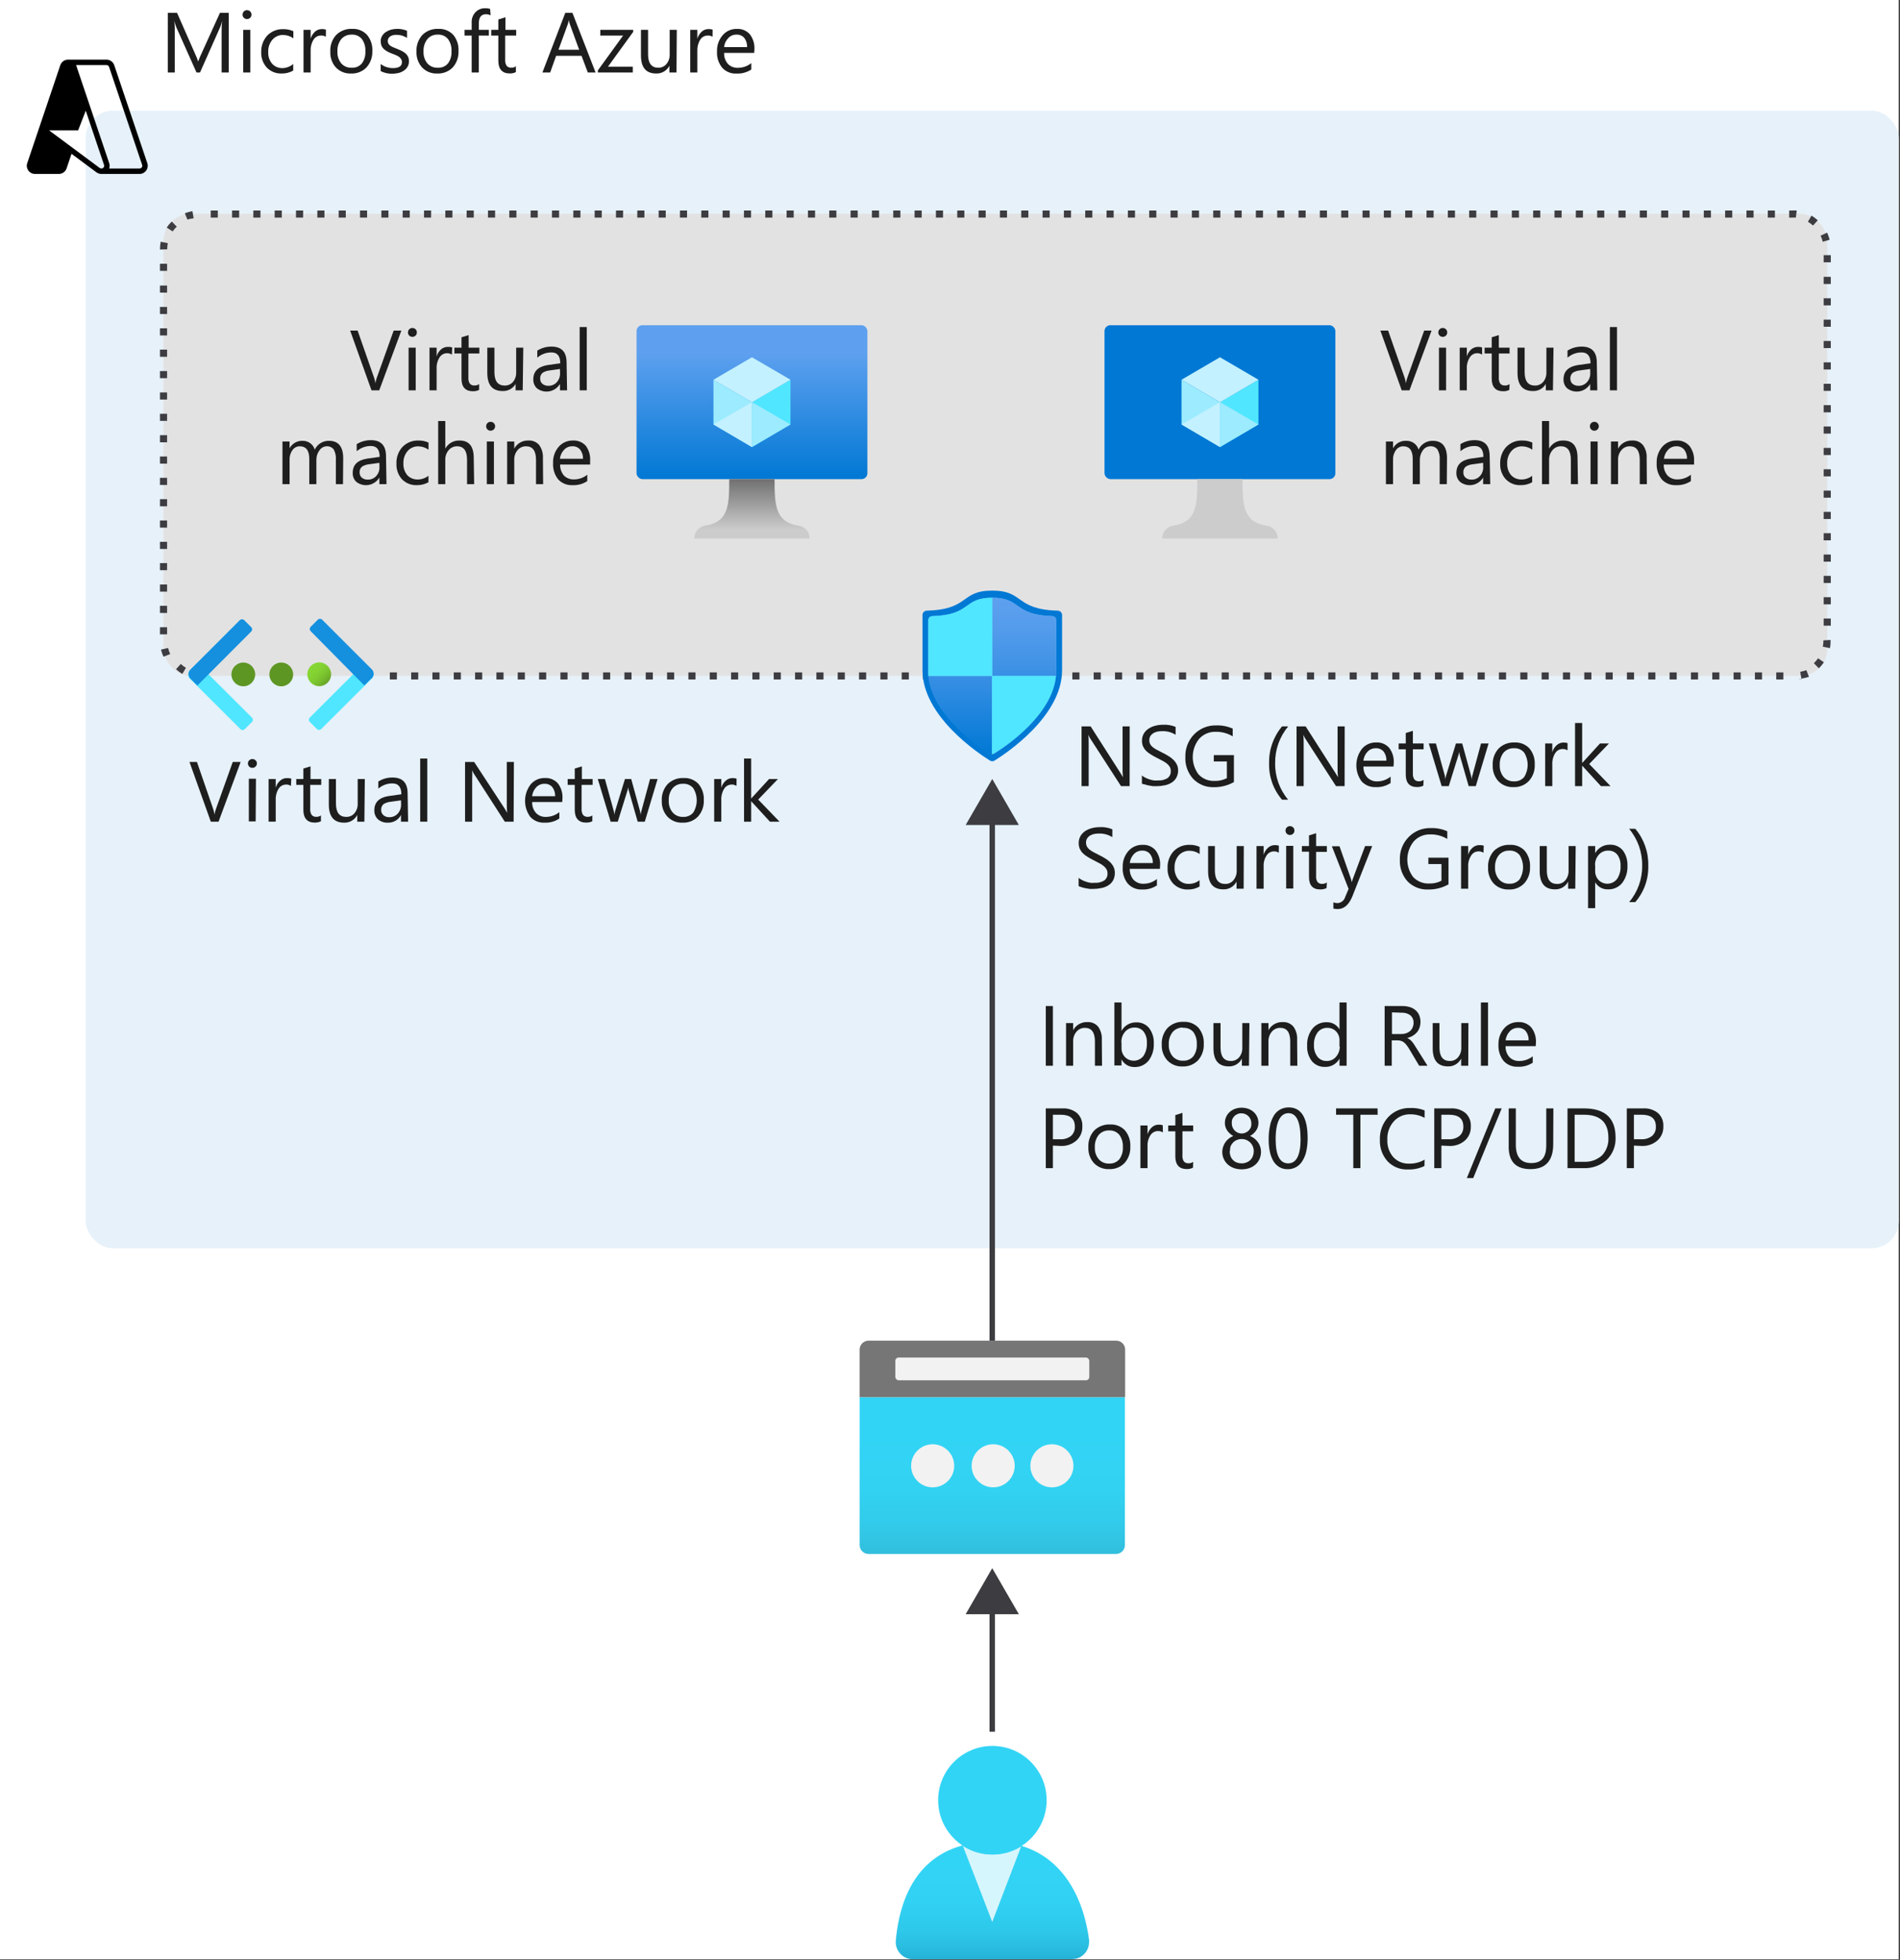 <?xml version="1.0" encoding="UTF-8" standalone="no"?>
<svg
   xmlns:dc="http://purl.org/dc/elements/1.1/"
   xmlns:cc="http://creativecommons.org/ns#"
   xmlns:rdf="http://www.w3.org/1999/02/22-rdf-syntax-ns#"
   xmlns:svg="http://www.w3.org/2000/svg"
   xmlns="http://www.w3.org/2000/svg"
   xmlns:xlink="http://www.w3.org/1999/xlink"
   xmlns:sodipodi="http://sodipodi.sourceforge.net/DTD/sodipodi-0.dtd"
   xmlns:inkscape="http://www.inkscape.org/namespaces/inkscape"
   width="349px"
   height="360px"
   viewBox="0 0 349 360"
   version="1.1"
   id="svg53305"
   sodipodi:docname="4-nsg.svg"
   inkscape:version="1.0.2-2 (e86c870879, 2021-01-15)">
  <rect x="0" y="0" width="349" height="360" fill="#333333" stroke="none"/>
  <sodipodi:namedview
     pagecolor="#ffffff"
     bordercolor="#666666"
     borderopacity="1"
     objecttolerance="10"
     gridtolerance="10"
     guidetolerance="10"
     inkscape:pageopacity="0"
     inkscape:pageshadow="2"
     inkscape:window-width="1920"
     inkscape:window-height="1017"
     id="namedview53307"
     showgrid="false"
     inkscape:zoom="2.3611111"
     inkscape:cx="174.5"
     inkscape:cy="146.11765"
     inkscape:window-x="1912"
     inkscape:window-y="-8"
     inkscape:window-maximized="1"
     inkscape:current-layer="svg53305" />
  <!-- Generator: Sketch 51.2 (57519) - http://www.bohemiancoding.com/sketch -->
  <title
     id="title52871">4-nsg</title>
  <desc
     id="desc52873">Created with Sketch.</desc>
  <defs
     id="defs52963">
    <linearGradient
       x1="17.873"
       y1="35.81"
       x2="17.873"
       y2="1.184"
       id="linearGradient-1"
       gradientTransform="scale(1.225,0.817)"
       gradientUnits="userSpaceOnUse">
      <stop
         stop-color="#0078D4"
         offset="0%"
         id="stop52875" />
      <stop
         stop-color="#5EA0EF"
         offset="82%"
         id="stop52877" />
    </linearGradient>
    <linearGradient
       x1="15.699"
       y1="55.97"
       x2="15.699"
       y2="40.767"
       id="linearGradient-2"
       gradientTransform="scale(1.394,0.717)"
       gradientUnits="userSpaceOnUse">
      <stop
         stop-color="#CCCCCC"
         offset="15%"
         id="stop52880" />
      <stop
         stop-color="#707070"
         offset="100%"
         id="stop52882" />
    </linearGradient>
    <linearGradient
       x1="17.692"
       y1="516.192"
       x2="17.692"
       y2="550.819"
       id="linearGradient-3"
       gradientTransform="scale(1.225,0.817)"
       gradientUnits="userSpaceOnUse">
      <stop
         stop-color="#0078D4"
         offset="0%"
         id="stop52885" />
      <stop
         stop-color="#5EA0EF"
         offset="82%"
         id="stop52887" />
    </linearGradient>
    <linearGradient
       x1="15.536"
       y1="572.62"
       x2="15.536"
       y2="587.828"
       id="linearGradient-4"
       gradientTransform="scale(1.395,0.717)"
       gradientUnits="userSpaceOnUse">
      <stop
         stop-color="#CCCCCC"
         offset="15%"
         id="stop52890" />
      <stop
         stop-color="#707070"
         offset="100%"
         id="stop52892" />
    </linearGradient>
    <linearGradient
       x1="23.769"
       y1="8.776"
       x2="26.864"
       y2="11.871"
       id="linearGradient-5"
       gradientUnits="userSpaceOnUse">
      <stop
         stop-color="#86D633"
         offset="0%"
         id="stop52895" />
      <stop
         stop-color="#83D232"
         offset="24%"
         id="stop52897" />
      <stop
         stop-color="#7CC52F"
         offset="50%"
         id="stop52899" />
      <stop
         stop-color="#6FB02A"
         offset="76%"
         id="stop52901" />
      <stop
         stop-color="#5E9624"
         offset="100%"
         id="stop52903" />
    </linearGradient>
    <linearGradient
       x1="-57.485%"
       y1="7399.102%"
       x2="12.874%"
       y2="7328.144%"
       id="linearGradient-6">
      <stop
         stop-color="#86D633"
         offset="0%"
         id="stop52906" />
      <stop
         stop-color="#83D232"
         offset="24%"
         id="stop52908" />
      <stop
         stop-color="#7CC52F"
         offset="50%"
         id="stop52910" />
      <stop
         stop-color="#6FB02A"
         offset="76%"
         id="stop52912" />
      <stop
         stop-color="#5E9624"
         offset="100%"
         id="stop52914" />
    </linearGradient>
    <linearGradient
       x1="15.284"
       y1="1.265"
       x2="15.284"
       y2="27.276"
       id="linearGradient-7"
       gradientTransform="scale(0.905,1.105)"
       gradientUnits="userSpaceOnUse">
      <stop
         stop-color="#5EA0EF"
         offset="0%"
         id="stop52917" />
      <stop
         stop-color="#559CEC"
         offset="18%"
         id="stop52919" />
      <stop
         stop-color="#3C91E5"
         offset="47%"
         id="stop52921" />
      <stop
         stop-color="#1380DA"
         offset="84%"
         id="stop52923" />
      <stop
         stop-color="#0078D4"
         offset="100%"
         id="stop52925" />
    </linearGradient>
    <linearGradient
       x1="19.642"
       y1="51.92"
       x2="19.642"
       y2="14.47"
       id="linearGradient-8"
       gradientTransform="scale(1.3,0.769)"
       gradientUnits="userSpaceOnUse">
      <stop
         stop-color="#32BEDD"
         offset="0%"
         id="stop52928" />
      <stop
         stop-color="#32CAEA"
         offset="18%"
         id="stop52930" />
      <stop
         stop-color="#32D2F2"
         offset="41%"
         id="stop52932" />
      <stop
         stop-color="#32D4F5"
         offset="78%"
         id="stop52934" />
    </linearGradient>
    <linearGradient
       x1="14.816"
       y1="20.18"
       x2="14.816"
       y2="58.092"
       id="linearGradient-9"
       gradientTransform="scale(1.283,0.779)"
       gradientUnits="userSpaceOnUse">
      <stop
         stop-color="#32D4F5"
         offset="22%"
         id="stop52937" />
      <stop
         stop-color="#31D1F3"
         offset="47%"
         id="stop52939" />
      <stop
         stop-color="#2EC9EB"
         offset="63%"
         id="stop52941" />
      <stop
         stop-color="#29BADE"
         offset="77%"
         id="stop52943" />
      <stop
         stop-color="#22A5CB"
         offset="89%"
         id="stop52945" />
      <stop
         stop-color="#198AB3"
         offset="100%"
         id="stop52947" />
    </linearGradient>
    <linearGradient
       x1="18.166"
       y1="-71.528"
       x2="20.321"
       y2="-98.34"
       id="linearGradient-10"
       gradientUnits="userSpaceOnUse">
      <stop
         stop-color="#32D4F5"
         offset="22%"
         id="stop52950" />
      <stop
         stop-color="#31D1F3"
         offset="47%"
         id="stop52952" />
      <stop
         stop-color="#2EC9EB"
         offset="63%"
         id="stop52954" />
      <stop
         stop-color="#29BADE"
         offset="77%"
         id="stop52956" />
      <stop
         stop-color="#22A5CB"
         offset="89%"
         id="stop52958" />
      <stop
         stop-color="#198AB3"
         offset="100%"
         id="stop52960" />
    </linearGradient>
    <linearGradient
       inkscape:collect="always"
       xlink:href="#linearGradient-6"
       id="linearGradient53322"
       x1="13.021"
       y1="330.828"
       x2="16.09"
       y2="327.733"
       gradientUnits="userSpaceOnUse" />
    <linearGradient
       inkscape:collect="always"
       xlink:href="#linearGradient-6"
       id="linearGradient53324"
       x1="6.047"
       y1="330.828"
       x2="9.116"
       y2="327.733"
       gradientUnits="userSpaceOnUse" />
  </defs>
  <g
     id="g53908">
    <rect
       id="Rectangle-path"
       fill="#ffffff"
       fill-rule="nonzero"
       x="0"
       y="0"
       width="348.772"
       height="359.886"
       style="stroke:none;stroke-width:1" />
    <g
       id="Group"
       transform="translate(15.672,19.59)"
       fill-rule="nonzero"
       style="fill:none;stroke:none;stroke-width:1">
      <rect
         id="rect52966"
         fill="#ffffff"
         x="0.078"
         y="0.744"
         width="333.022"
         height="208.955"
         rx="5" />
      <rect
         id="rect52968"
         fill="#0072c6"
         opacity="0.1"
         x="0.078"
         y="0.744"
         width="333.022"
         height="208.955"
         rx="5" />
    </g>
    <g
       id="g52984"
       transform="translate(28.731,37.873)"
       fill-rule="nonzero"
       style="fill:none;stroke:none;stroke-width:1">
      <g
         transform="translate(1.306,1.306)"
         id="g52980">
        <rect
           fill="#ffffff"
           x="0"
           y="0.091"
           width="305.597"
           height="84.888"
           rx="5"
           id="rect52976" />
        <rect
           fill="#3c3c41"
           opacity="0.15"
           x="0"
           y="0.091"
           width="305.597"
           height="84.888"
           rx="5"
           id="rect52978" />
      </g>
      <path
         d="m 298.845,86.938 h -1.306 v -1.306 h 1.306 z m -3.918,0 h -1.306 v -1.306 h 1.306 z m -3.918,0 h -1.306 v -1.306 h 1.306 z m -3.918,0 h -1.306 v -1.306 h 1.306 z m -3.918,0 h -1.306 v -1.306 h 1.306 z m -3.918,0 h -1.306 v -1.306 h 1.306 z m -3.918,0 h -1.306 v -1.306 h 1.306 z m -3.918,0 h -1.306 v -1.306 h 1.306 z m -3.918,0 h -1.306 v -1.306 h 1.306 z m -3.918,0 h -1.306 v -1.306 h 1.306 z m -3.918,0 h -1.306 v -1.306 h 1.306 z m -3.918,0 h -1.306 v -1.306 h 1.306 z m -3.918,0 h -1.306 v -1.306 h 1.306 z m -3.918,0 h -1.306 v -1.306 h 1.306 z m -3.918,0 h -1.306 v -1.306 h 1.306 z m -3.918,0 h -1.306 v -1.306 h 1.306 z m -3.918,0 h -1.306 v -1.306 h 1.306 z m -3.918,0 h -1.306 v -1.306 h 1.306 z m -3.918,0 h -1.306 v -1.306 h 1.306 z m -3.918,0 h -1.306 v -1.306 h 1.306 z m -3.918,0 h -1.306 v -1.306 h 1.306 z m -3.918,0 h -1.306 v -1.306 h 1.306 z m -3.918,0 h -1.306 v -1.306 h 1.306 z m -3.918,0 h -1.306 v -1.306 h 1.306 z m -3.918,0 h -1.306 v -1.306 h 1.306 z m -3.918,0 h -1.306 v -1.306 h 1.306 z m -3.918,0 h -1.306 v -1.306 h 1.306 z m -3.918,0 h -1.306 v -1.306 h 1.306 z m -3.918,0 h -1.306 v -1.306 h 1.306 z m -3.918,0 h -1.306 v -1.306 h 1.306 z m -3.918,0 h -1.306 v -1.306 h 1.306 z m -3.918,0 h -1.306 v -1.306 h 1.306 z m -3.918,0 h -1.306 v -1.306 h 1.306 z m -3.918,0 h -1.306 v -1.306 h 1.306 z m -3.918,0 h -1.306 v -1.306 h 1.306 z m -3.918,0 h -1.306 v -1.306 h 1.306 z m -3.918,0 h -1.306 v -1.306 h 1.306 z m -3.918,0 h -1.306 v -1.306 h 1.306 z m -3.918,0 h -1.306 v -1.306 h 1.306 z m -3.918,0 h -1.306 v -1.306 h 1.306 z m -3.918,0 h -1.306 v -1.306 h 1.306 z m -3.918,0 h -1.306 v -1.306 h 1.306 z m -3.918,0 h -1.306 v -1.306 h 1.306 z m -3.918,0 h -1.306 v -1.306 h 1.306 z m -3.918,0 h -1.306 v -1.306 h 1.306 z m -3.918,0 h -1.306 v -1.306 h 1.306 z m -3.918,0 h -1.306 v -1.306 h 1.306 z m -3.918,0 h -1.306 v -1.306 h 1.306 z m -3.918,0 h -1.306 v -1.306 h 1.306 z m -3.918,0 h -1.306 v -1.306 h 1.306 z m -3.918,0 h -1.306 v -1.306 h 1.306 z m -3.918,0 h -1.306 v -1.306 h 1.306 z m -3.918,0 h -1.306 v -1.306 h 1.306 z m -3.918,0 h -1.306 v -1.306 h 1.306 z m -3.918,0 h -1.306 v -1.306 h 1.306 z m -3.918,0 h -1.306 v -1.306 h 1.306 z m -3.918,0 h -1.306 v -1.306 h 1.306 z m -3.918,0 h -1.306 v -1.306 h 1.306 z m -3.918,0 h -1.306 v -1.306 h 1.306 z m -3.918,0 h -1.306 v -1.306 h 1.306 z m -3.918,0 h -1.306 v -1.306 h 1.306 z m -3.918,0 h -1.306 v -1.306 h 1.306 z m -3.918,0 h -1.306 v -1.306 h 1.306 z m -3.918,0 h -1.306 v -1.306 h 1.306 z m -3.918,0 H 46.793 v -1.306 h 1.306 z m -3.918,0 H 42.875 v -1.306 h 1.306 z m -35.34,0 h -1.006 c -0.326,0.019 -0.653,0.019 -0.979,0 l 0.183,-1.306 c 0.265,0.014 0.531,0.014 0.797,0 H 8.254 Z M 302.162,86.834 301.94,85.528 c 0.384,-0.06 0.76,-0.161 1.123,-0.3 l 0.483,1.215 c -0.637,0.218 -1.3,0.35 -1.972,0.392 z M 4.754,85.92 C 4.343,85.671 3.958,85.382 3.604,85.058 l 0.875,-0.966 c 0.287,0.269 0.602,0.505 0.94,0.705 z M 305.362,84.888 304.448,83.948 c 0.288,-0.272 0.546,-0.574 0.771,-0.901 l 1.071,0.744 c -0.277,0.392 -0.587,0.759 -0.927,1.097 z M 1.306,82.759 C 1.106,82.341 0.949,81.903 0.836,81.453 L 2.142,81.153 c 0.091,0.383 0.223,0.755 0.392,1.11 z M 307.399,81.179 306.093,80.918 c 0.079,-0.382 0.118,-0.772 0.118,-1.162 l 1.306,-0.078 v 0.078 c 0.012,0.477 -0.023,0.954 -0.104,1.424 z M 1.959,78.646 H 0.653 v -1.306 H 1.959 Z M 307.556,77.052 H 306.25 v -1.306 h 1.306 z M 1.959,74.715 H 0.653 v -1.306 H 1.959 Z M 307.556,73.134 H 306.25 v -1.306 h 1.306 z M 1.959,70.797 H 0.653 v -1.306 H 1.959 Z M 307.556,69.216 H 306.25 v -1.306 h 1.306 z M 1.959,66.866 H 0.653 v -1.306 H 1.959 Z M 307.556,65.299 H 306.25 v -1.306 h 1.306 z M 1.959,62.961 H 0.653 v -1.306 H 1.959 Z M 307.556,61.381 H 306.25 v -1.306 h 1.306 z M 1.959,59.043 H 0.653 V 57.737 H 1.959 Z M 307.556,57.463 H 306.25 v -1.306 h 1.306 z M 1.959,55.125 H 0.653 V 53.819 H 1.959 Z M 307.556,53.545 H 306.25 v -1.306 h 1.306 z M 1.959,51.207 H 0.653 V 49.901 H 1.959 Z M 307.556,49.627 H 306.25 v -1.306 h 1.306 z M 1.959,47.289 H 0.653 v -1.306 H 1.959 Z M 307.556,45.709 H 306.25 v -1.306 h 1.306 z M 1.959,43.371 H 0.653 V 42.065 H 1.959 Z M 307.556,41.778 H 306.25 v -1.306 h 1.306 z M 1.959,39.44 H 0.653 v -1.306 H 1.959 Z M 307.556,37.86 H 306.25 v -1.306 h 1.306 z M 1.959,35.522 H 0.653 v -1.306 H 1.959 Z M 307.556,33.929 H 306.25 v -1.306 h 1.306 z M 1.959,31.591 H 0.653 v -1.306 H 1.959 Z M 307.556,29.998 H 306.25 v -1.306 h 1.306 z M 1.959,27.66 H 0.653 v -1.306 H 1.959 Z M 307.556,26.067 H 306.25 v -1.306 h 1.306 z M 1.959,23.743 H 0.653 v -1.306 H 1.959 Z M 307.556,22.149 H 306.25 v -1.306 h 1.306 z M 1.959,19.812 H 0.653 v -1.306 H 1.959 Z M 307.556,18.218 H 306.25 v -1.306 h 1.306 z M 1.959,15.881 H 0.653 v -1.306 H 1.959 Z M 307.556,14.287 H 306.25 v -1.306 h 1.306 z M 1.959,11.884 H 0.653 v -1.306 H 1.959 Z M 307.556,10.304 H 306.25 V 8.998 h 1.306 z M 0.653,7.966 C 0.655,7.485 0.698,7.004 0.784,6.53 L 2.09,6.791 C 2.021,7.166 1.986,7.546 1.985,7.927 Z M 306.08,6.53 c -0.091,-0.383 -0.223,-0.755 -0.392,-1.11 l 1.188,-0.562 c 0.196,0.42 0.354,0.857 0.47,1.306 z M 2.978,4.636 1.894,3.918 C 2.166,3.523 2.477,3.155 2.821,2.821 L 3.735,3.761 C 3.453,4.026 3.199,4.319 2.978,4.636 Z M 304.291,3.552 c -0.29,-0.261 -0.605,-0.493 -0.94,-0.692 l 0.666,-1.123 c 0.407,0.249 0.792,0.533 1.149,0.849 z M 5.694,2.455 5.224,1.306 C 5.669,1.124 6.134,0.993 6.608,0.914 L 6.843,2.22 C 6.454,2.265 6.069,2.343 5.694,2.455 Z M 301.131,2.103 c -0.252,-0.02 -0.505,-0.02 -0.757,0 h -0.457 V 0.797 h 0.457 c 0.309,-0.02 0.618,-0.02 0.927,0 z m -3.84,0 h -1.306 V 0.797 h 1.306 z m -3.918,0 h -1.306 V 0.797 h 1.306 z m -3.918,0 h -1.306 V 0.797 h 1.306 z m -3.918,0 h -1.306 V 0.797 h 1.306 z m -3.918,0 h -1.306 V 0.797 h 1.306 z m -3.918,0 h -1.306 V 0.797 h 1.306 z m -3.918,0 h -1.306 V 0.797 h 1.306 z m -3.918,0 H 268.56 V 0.797 h 1.306 z m -3.918,0 h -1.306 V 0.797 h 1.306 z m -3.918,0 h -1.306 V 0.797 h 1.306 z m -3.918,0 h -1.306 V 0.797 h 1.306 z m -3.918,0 h -1.306 V 0.797 h 1.306 z m -3.918,0 h -1.306 V 0.797 h 1.306 z m -3.918,0 h -1.306 V 0.797 h 1.306 z m -3.918,0 h -1.306 V 0.797 h 1.306 z m -3.918,0 h -1.306 V 0.797 h 1.306 z m -3.918,0 h -1.306 V 0.797 h 1.306 z m -3.918,0 H 229.381 V 0.797 h 1.306 z m -3.918,0 h -1.306 V 0.797 h 1.306 z m -3.918,0 h -1.306 V 0.797 h 1.306 z m -3.918,0 h -1.306 V 0.797 h 1.306 z m -3.918,0 h -1.306 V 0.797 h 1.306 z m -3.918,0 h -1.306 V 0.797 h 1.306 z m -3.918,0 h -1.306 V 0.797 h 1.306 z m -3.918,0 h -1.306 V 0.797 h 1.306 z m -3.918,0 h -1.306 V 0.797 h 1.306 z m -3.918,0 H 194.119 V 0.797 h 1.306 z m -3.918,0 h -1.306 V 0.797 h 1.306 z m -3.918,0 h -1.306 V 0.797 h 1.306 z m -3.918,0 h -1.306 V 0.797 h 1.306 z m -3.918,0 h -1.306 V 0.797 h 1.306 z m -3.918,0 h -1.306 V 0.797 h 1.306 z m -3.918,0 h -1.306 V 0.797 h 1.306 z m -3.918,0 h -1.306 V 0.797 H 168 Z m -3.918,0 h -1.306 V 0.797 h 1.306 z m -3.918,0 h -1.306 V 0.797 h 1.306 z m -3.918,0 H 154.94 V 0.797 h 1.306 z m -3.918,0 h -1.306 V 0.797 h 1.306 z m -3.918,0 h -1.306 V 0.797 h 1.306 z m -3.918,0 h -1.306 V 0.797 h 1.306 z m -3.918,0 h -1.306 V 0.797 h 1.306 z m -3.918,0 h -1.306 V 0.797 h 1.306 z m -3.918,0 h -1.306 V 0.797 h 1.306 z m -3.918,0 h -1.306 V 0.797 h 1.306 z m -3.918,0 h -1.306 V 0.797 h 1.306 z m -3.918,0 H 119.679 V 0.797 h 1.306 z m -3.918,0 h -1.306 V 0.797 h 1.306 z m -3.918,0 h -1.306 V 0.797 h 1.306 z m -3.918,0 h -1.306 V 0.797 h 1.306 z m -3.918,0 h -1.306 V 0.797 h 1.306 z m -3.918,0 h -1.306 V 0.797 h 1.306 z m -3.918,0 h -1.306 V 0.797 h 1.306 z m -3.918,0 H 92.254 V 0.797 h 1.306 z m -3.918,0 h -1.306 V 0.797 h 1.306 z m -3.918,0 H 84.418 V 0.797 h 1.306 z m -3.918,0 H 80.5 V 0.797 h 1.306 z m -3.918,0 H 76.582 V 0.797 h 1.306 z m -3.918,0 h -1.306 V 0.797 h 1.306 z m -3.918,0 h -1.306 V 0.797 h 1.306 z m -3.918,0 h -1.306 V 0.797 h 1.306 z m -3.918,0 h -1.306 V 0.797 h 1.306 z m -3.918,0 h -1.306 V 0.797 h 1.306 z m -3.918,0 h -1.306 V 0.797 h 1.306 z m -3.918,0 H 49.157 V 0.797 h 1.306 z m -3.918,0 h -1.306 V 0.797 h 1.306 z m -3.918,0 H 41.321 V 0.797 h 1.306 z m -3.918,0 h -1.306 V 0.797 h 1.306 z m -3.918,0 h -1.306 V 0.797 h 1.306 z m -3.918,0 h -1.306 V 0.797 h 1.306 z m -3.918,0 h -1.306 V 0.797 h 1.306 z m -3.918,0 h -1.306 V 0.797 h 1.306 z m -3.918,0 h -1.306 V 0.797 h 1.306 z m -3.918,0 H 13.896 V 0.797 h 1.306 z m -3.918,0 H 9.978 V 0.797 h 1.306 z"
         id="path52982"
         fill="#3c3c41" />
    </g>
    <g
       id="g53000"
       transform="translate(116.231,58.769)"
       fill-rule="nonzero"
       style="fill:none;stroke:none;stroke-width:1">
      <rect
         id="rect52986"
         fill="url(#linearGradient-1)"
         x="0.692"
         y="0.966"
         width="42.405"
         height="28.274"
         rx="1.08"
         style="fill:url(#linearGradient-1)" />
      <polygon
         id="polygon52988"
         fill="#50e6ff"
         points="21.888,23.351 21.888,15.097 28.966,10.983 28.966,19.198 " />
      <polygon
         id="polygon52990"
         fill="#c3f1ff"
         points="14.823,10.983 21.888,6.856 28.966,10.983 21.888,15.123 " />
      <polygon
         id="polygon52992"
         fill="#9cebff"
         points="14.823,19.198 14.823,10.983 21.888,15.123 21.888,23.351 " />
      <polygon
         id="polygon52994"
         fill="#c3f1ff"
         points="14.823,19.198 21.888,15.097 21.888,23.351 " />
      <polygon
         id="polygon52996"
         fill="#9cebff"
         points="28.966,19.198 21.888,15.097 21.888,23.351 " />
      <path
         d="m 30.403,37.782 c -4.192,-0.653 -4.362,-3.67 -4.362,-8.541 h -8.319 c 0,4.871 -0.144,7.836 -4.336,8.541 -1.2,0.134 -2.104,1.156 -2.09,2.364 h 21.196 c 0.008,-1.205 -0.892,-2.224 -2.09,-2.364 z"
         id="path52998"
         fill="url(#linearGradient-2)"
         style="fill:url(#linearGradient-2)" />
    </g>
    <g
       id="g53016"
       transform="translate(202.425,58.769)"
       fill-rule="nonzero"
       style="fill:none;stroke:none;stroke-width:1">
      <rect
         id="rect53002"
         fill="url(#linearGradient-3)"
         x="0.457"
         y="0.966"
         width="42.405"
         height="28.274"
         rx="1.08"
         style="fill:url(#linearGradient-3)" />
      <polygon
         id="polygon53004"
         fill="#50e6ff"
         points="21.666,23.351 21.666,15.097 28.731,10.983 28.731,19.198 " />
      <polygon
         id="polygon53006"
         fill="#c3f1ff"
         points="14.601,10.983 21.666,6.856 28.731,10.983 21.666,15.123 " />
      <polygon
         id="polygon53008"
         fill="#9cebff"
         points="14.601,19.198 14.601,10.983 21.666,15.123 21.666,23.351 " />
      <polygon
         id="polygon53010"
         fill="#c3f1ff"
         points="14.601,19.198 21.666,15.097 21.666,23.351 " />
      <polygon
         id="polygon53012"
         fill="#9cebff"
         points="28.731,19.198 21.666,15.097 21.666,23.351 " />
      <path
         d="M 30.168,37.782 C 25.976,37.129 25.806,34.112 25.806,29.241 H 17.5 c 0,4.871 -0.144,7.836 -4.336,8.541 -1.203,0.134 -2.11,1.154 -2.103,2.364 h 21.209 c 0.001,-1.208 -0.903,-2.224 -2.103,-2.364 z"
         id="path53014"
         fill="url(#linearGradient-4)"
         style="fill:url(#linearGradient-4)" />
    </g>
    <g
       id="g53031"
       transform="translate(33.955,113.619)"
       fill-rule="nonzero"
       style="fill:none;stroke:none;stroke-width:1">
      <circle
         id="Oval"
         fill="url(#linearGradient-5)"
         cx="24.683"
         cy="10.239"
         r="2.181"
         style="fill:url(#linearGradient-5)" />
      <circle
         id="circle53019"
         fill="url(#linearGradient-6)"
         cx="17.709"
         cy="10.265"
         r="2.181"
         style="fill:url(#linearGradient53322)" />
      <circle
         id="circle53021"
         fill="url(#linearGradient-6)"
         cx="10.735"
         cy="10.265"
         r="2.181"
         style="fill:url(#linearGradient53324)" />
      <path
         d="m 12.315,19.002 -1.306,1.306 c -0.105,0.106 -0.249,0.166 -0.398,0.166 -0.15,0 -0.293,-0.06 -0.398,-0.166 L 0.953,11.075 c -0.436,-0.447 -0.436,-1.16 0,-1.606 L 2.259,8.162 12.328,18.205 c 0.106,0.105 0.166,0.249 0.166,0.398 0,0.15 -0.06,0.293 -0.166,0.398 z"
         id="path53023"
         fill="#50e6ff" />
      <path
         d="m 10.879,0.274 1.306,1.306 c 0.222,0.224 0.222,0.586 0,0.81 L 2.299,12.302 0.993,10.996 c -0.428,-0.445 -0.428,-1.148 0,-1.593 L 10.134,0.261 c 0.22,-0.173 0.531,-0.168 0.744,0.013 z"
         id="path53025"
         fill="#1490df" />
      <path
         d="m 33.015,8.149 1.306,1.306 c 0.212,0.211 0.331,0.498 0.331,0.797 0,0.299 -0.119,0.586 -0.331,0.797 l -9.272,9.246 c -0.105,0.106 -0.249,0.166 -0.398,0.166 -0.15,0 -0.293,-0.06 -0.398,-0.166 l -1.306,-1.306 c -0.106,-0.105 -0.166,-0.249 -0.166,-0.398 0,-0.15 0.06,-0.293 0.166,-0.398 z"
         id="path53027"
         fill="#50e6ff" />
      <path
         d="m 34.269,10.983 -1.306,1.306 -9.847,-9.965 c -0.222,-0.224 -0.222,-0.586 0,-0.81 l 1.306,-1.306 c 0.222,-0.214 0.574,-0.214 0.797,0 l 9.142,9.142 c 0.428,0.445 0.428,1.148 0,1.593 z"
         id="path53029"
         fill="#1490df" />
    </g>
    <g
       id="g53043"
       transform="translate(168.47,108.396)"
       fill-rule="nonzero"
       style="fill:none;stroke:none;stroke-width:1">
      <path
         d="m 26.616,14.718 c 0,8.424 -10.187,15.215 -12.407,16.599 -0.256,0.158 -0.58,0.158 -0.836,0 C 11.166,29.933 0.979,23.142 0.979,14.718 V 4.584 C 0.976,4.373 1.057,4.169 1.204,4.017 1.35,3.865 1.552,3.778 1.763,3.774 9.69,3.565 7.862,0.091 13.791,0.091 c 5.929,0 4.114,3.474 12.041,3.683 0.437,0.014 0.784,0.373 0.784,0.81 z"
         id="path53033"
         fill="#0078d4" />
      <path
         d="m 25.545,14.81 c 0,7.731 -9.325,13.922 -11.362,15.215 -0.237,0.143 -0.534,0.143 -0.771,0 C 11.375,28.718 2.037,22.541 2.037,14.81 V 5.511 C 2.034,5.318 2.108,5.132 2.243,4.995 2.378,4.857 2.563,4.78 2.756,4.78 10.017,4.584 8.345,1.397 13.791,1.397 c 5.446,0 3.787,3.187 11.049,3.382 0.191,0.003 0.372,0.082 0.504,0.22 0.132,0.137 0.205,0.321 0.201,0.512 z"
         id="path53035"
         fill="#6bb9f2" />
      <path
         d="M 13.791,15.763 V 1.397 c 5.459,0 3.787,3.187 11.049,3.382 0.399,0.014 0.713,0.345 0.705,0.744 v 9.299 c 0.026,0.313 0.026,0.627 0,0.94 z m 0,0 H 2.037 c 0.692,7.274 9.377,13.06 11.323,14.261 0.094,0.062 0.202,0.098 0.313,0.104 h 0.065 z"
         id="path53037"
         fill="url(#linearGradient-7)"
         style="fill:url(#linearGradient-7)" />
      <path
         d="M 2.756,4.78 C 10.017,4.584 8.345,1.397 13.791,1.397 V 15.763 H 2.037 c 10e-8,-0.313 10e-8,-0.627 10e-8,-0.94 V 5.524 C 2.037,5.123 2.355,4.794 2.756,4.78 Z"
         id="path53039"
         fill="#50e6ff" />
      <path
         d="M 25.493,15.763 H 13.739 v 14.366 c 0.112,-0.007 0.22,-0.043 0.313,-0.104 2.076,-1.201 10.761,-6.987 11.44,-14.261 z"
         id="path53041"
         fill="#50e6ff" />
    </g>
    <g
       id="g53049"
       transform="translate(176.306,142.351)"
       style="fill:none;fill-rule:evenodd;stroke:none;stroke-width:1">
      <path
         d="M 5.955,103.916 V 7.771"
         id="path53045"
         stroke="#3c3c41" />
      <polygon
         id="polygon53047"
         fill="#3c3c41"
         fill-rule="nonzero"
         points="10.84,9.194 5.955,0.744 1.071,9.194 " />
    </g>
    <g
       id="g53055"
       transform="translate(176.306,287.313)"
       style="fill:none;fill-rule:evenodd;stroke:none;stroke-width:1">
      <path
         d="M 5.955,30.782 V 7.771"
         id="path53051"
         stroke="#3c3c41" />
      <polygon
         id="polygon53053"
         fill="#3c3c41"
         fill-rule="nonzero"
         points="10.84,9.194 5.955,0.744 1.071,9.194 " />
    </g>
    <g
       id="g53069"
       transform="translate(156.716,245.522)"
       fill-rule="nonzero"
       style="fill:none;stroke:none;stroke-width:1">
      <path
         d="M 1.188,11.114 H 49.914 v 27.177 c 0,0.902 -0.731,1.632 -1.632,1.632 H 2.821 c -0.902,0 -1.632,-0.731 -1.632,-1.632 z"
         id="path53057"
         fill="url(#linearGradient-8)"
         style="fill:url(#linearGradient-8)" />
      <path
         d="M 2.821,0.744 H 48.321 c 0.902,0 1.632,0.731 1.632,1.632 V 11.114 H 1.188 V 2.351 C 1.203,1.459 1.929,0.744 2.821,0.744 Z"
         id="path53059"
         fill="#767676" />
      <circle
         id="circle53061"
         fill="#f2f2f2"
         cx="36.502"
         cy="23.729"
         r="3.957" />
      <circle
         id="circle53063"
         fill="#f2f2f2"
         cx="25.715"
         cy="23.729"
         r="3.957" />
      <circle
         id="circle53065"
         fill="#f2f2f2"
         cx="14.601"
         cy="23.729"
         r="3.957" />
      <rect
         id="rect53067"
         fill="#f2f2f2"
         x="7.744"
         y="3.84"
         width="35.627"
         height="4.179"
         rx="0.61" />
    </g>
    <g
       id="g53077"
       transform="translate(163.246,319.963)"
       fill-rule="nonzero"
       style="fill:none;stroke:none;stroke-width:1">
      <path
         d="m 33.642,39.924 c 1.745,0 3.16,-1.415 3.16,-3.16 0.026,-0.12 0.026,-0.245 0,-0.366 -1.306,-9.951 -6.896,-18.049 -17.787,-18.049 -10.892,0 -16.664,6.856 -17.709,18.062 -0.191,1.744 1.064,3.315 2.808,3.513 H 33.707 Z"
         id="path53071"
         fill="url(#linearGradient-9)"
         style="fill:url(#linearGradient-9)" />
      <path
         d="m 19.015,20.7 c -1.914,0.002 -3.788,-0.552 -5.394,-1.593 l 5.394,13.974 5.315,-13.882 c -1.594,0.993 -3.437,1.514 -5.315,1.502 z"
         id="path53073"
         fill="#ffffff"
         opacity="0.8" />
      <circle
         id="circle53075"
         fill="url(#linearGradient-10)"
         cx="19.041"
         cy="10.709"
         r="9.965"
         style="fill:url(#linearGradient-10)" />
    </g>
    <g
       id="Text"
       transform="translate(30.037,1.306)"
       fill="#1e1e1e"
       fill-rule="nonzero"
       style="stroke:none;stroke-width:1">
      <g
         id="g53108"
         transform="translate(223.321,58.769)">
        <path
           d="M 9.599,0.653 5.537,11.623 H 4.114 L 0.196,0.653 H 1.619 L 4.662,9.351 C 4.763,9.671 4.838,9.998 4.884,10.33 4.934,9.992 5.017,9.66 5.132,9.338 L 8.241,0.653 Z"
           id="path53080" />
        <path
           d="m 11.649,1.802 c -0.216,0.004 -0.424,-0.081 -0.575,-0.235 -0.158,-0.148 -0.244,-0.358 -0.235,-0.575 -0.006,-0.22 0.079,-0.433 0.235,-0.588 0.151,-0.154 0.359,-0.239 0.575,-0.235 0.219,-0.002 0.43,0.083 0.588,0.235 0.156,0.155 0.241,0.368 0.235,0.588 0.004,0.216 -0.081,0.424 -0.235,0.575 -0.158,0.152 -0.369,0.237 -0.588,0.235 z M 12.263,11.623 H 10.957 V 3.787 h 1.306 z"
           id="path53082" />
        <path
           d="M 18.884,5.067 C 18.604,4.878 18.269,4.786 17.931,4.806 17.396,4.823 16.905,5.108 16.625,5.563 16.231,6.177 16.039,6.899 16.076,7.627 v 3.996 h -1.306 V 3.787 h 1.306 v 1.619 c 0.139,-0.504 0.42,-0.958 0.81,-1.306 0.346,-0.294 0.786,-0.456 1.241,-0.457 0.253,-0.016 0.506,0.02 0.744,0.104 z"
           id="path53084" />
        <path
           d="m 23.886,11.545 c -0.364,0.182 -0.769,0.267 -1.175,0.248 -1.306,0 -2.063,-0.757 -2.063,-2.299 V 4.858 h -1.306 V 3.787 h 1.306 V 1.881 l 1.306,-0.405 v 2.312 h 1.972 V 4.858 h -1.972 v 4.414 c -0.04,0.393 0.052,0.788 0.261,1.123 0.224,0.249 0.555,0.375 0.888,0.34 0.296,0.009 0.586,-0.083 0.823,-0.261 z"
           id="path53086" />
        <path
           d="m 31.892,11.623 h -1.306 v -1.175 c -0.489,0.849 -1.411,1.353 -2.39,1.306 -1.868,0 -2.808,-1.11 -2.808,-3.33 V 3.787 h 1.306 v 4.493 c 0,1.646 0.627,2.468 1.894,2.468 0.579,0.013 1.133,-0.231 1.515,-0.666 0.408,-0.499 0.618,-1.132 0.588,-1.776 V 3.787 h 1.306 z"
           id="path53088" />
        <path
           d="m 40.041,11.623 h -1.306 v -1.175 c -0.422,0.711 -1.129,1.207 -1.942,1.359 -0.813,0.153 -1.652,-0.052 -2.303,-0.563 -0.445,-0.429 -0.683,-1.029 -0.653,-1.646 0,-1.463 0.862,-2.312 2.612,-2.612 l 2.351,-0.326 c 0,-1.306 -0.549,-1.998 -1.619,-1.998 -0.96,-0.009 -1.889,0.335 -2.612,0.966 V 4.323 c 0.785,-0.484 1.69,-0.738 2.612,-0.731 1.841,0 2.769,0.979 2.769,2.925 z m -1.306,-3.918 -1.894,0.261 c -0.463,0.041 -0.91,0.188 -1.306,0.431 -0.315,0.274 -0.48,0.681 -0.444,1.097 -0.012,0.358 0.136,0.703 0.405,0.94 0.311,0.247 0.701,0.372 1.097,0.353 0.585,0.022 1.15,-0.217 1.541,-0.653 0.415,-0.45 0.636,-1.046 0.614,-1.659 z"
           id="path53090" />
        <polygon
           id="polygon53092"
           points="43.659,11.623 42.353,11.623 42.353,0 43.659,0 " />
        <path
           d="m 12.394,28.862 h -1.306 v -4.493 c 0.055,-0.653 -0.086,-1.308 -0.405,-1.881 -0.308,-0.404 -0.799,-0.625 -1.306,-0.588 -0.548,0.008 -1.059,0.28 -1.371,0.731 -0.375,0.511 -0.572,1.13 -0.562,1.763 V 28.862 H 6.138 v -4.649 c 0,-1.541 -0.588,-2.312 -1.776,-2.312 -0.519,0.015 -1.002,0.271 -1.306,0.692 -0.376,0.524 -0.564,1.158 -0.535,1.802 V 28.862 H 1.215 v -7.836 h 1.306 v 1.241 c 0.484,-0.901 1.448,-1.437 2.468,-1.371 0.502,-0.008 0.992,0.148 1.397,0.444 0.397,0.289 0.687,0.703 0.823,1.175 0.472,-1.011 1.497,-1.646 2.612,-1.619 1.724,0 2.612,1.071 2.612,3.2 z"
           id="path53094" />
        <path
           d="m 20.373,28.862 h -1.306 v -1.215 c -0.424,0.709 -1.132,1.202 -1.945,1.352 -0.813,0.15 -1.65,-0.057 -2.299,-0.568 -0.448,-0.427 -0.691,-1.027 -0.666,-1.646 0,-1.463 0.862,-2.312 2.612,-2.612 l 2.351,-0.326 c 0,-1.332 -0.535,-1.998 -1.606,-1.998 -0.96,-0.009 -1.889,0.335 -2.612,0.966 v -1.306 c 0.785,-0.484 1.69,-0.738 2.612,-0.731 1.841,0 2.756,0.979 2.756,2.925 z m -1.306,-3.918 -1.881,0.261 c -0.463,0.038 -0.911,0.186 -1.306,0.431 -0.315,0.274 -0.48,0.681 -0.444,1.097 -0.012,0.358 0.136,0.703 0.405,0.94 0.311,0.247 0.701,0.372 1.097,0.353 0.584,0.018 1.148,-0.22 1.541,-0.653 0.41,-0.448 0.626,-1.039 0.601,-1.646 z"
           id="path53096" />
        <path
           d="m 28.078,28.509 c -0.652,0.369 -1.393,0.554 -2.142,0.535 -1.014,0.037 -1.996,-0.357 -2.703,-1.084 -0.701,-0.774 -1.071,-1.791 -1.032,-2.834 -0.05,-1.141 0.348,-2.257 1.11,-3.108 0.777,-0.794 1.854,-1.222 2.965,-1.175 0.63,-0.01 1.254,0.119 1.828,0.379 v 1.306 c -0.544,-0.392 -1.197,-0.607 -1.868,-0.614 -0.753,-0.024 -1.478,0.293 -1.972,0.862 -0.536,0.627 -0.812,1.435 -0.771,2.259 -0.045,0.792 0.212,1.571 0.718,2.181 0.505,0.53 1.215,0.816 1.946,0.784 0.698,-0.004 1.374,-0.244 1.92,-0.679 z"
           id="path53098" />
        <path
           d="m 36.489,28.862 h -1.306 v -4.506 c 0,-1.632 -0.614,-2.455 -1.828,-2.455 -0.594,-0.009 -1.16,0.25 -1.541,0.705 -0.432,0.504 -0.656,1.153 -0.627,1.815 v 4.44 h -1.306 V 17.265 h 1.306 v 5.067 c 0.516,-0.953 1.529,-1.53 2.612,-1.489 1.763,0 2.612,1.071 2.612,3.2 z"
           id="path53100" />
        <path
           d="m 39.493,19.041 c -0.216,0.004 -0.424,-0.081 -0.575,-0.235 -0.158,-0.148 -0.244,-0.358 -0.235,-0.575 -0.006,-0.22 0.079,-0.433 0.235,-0.588 0.151,-0.154 0.359,-0.239 0.575,-0.235 0.219,-0.004 0.431,0.082 0.586,0.237 0.155,0.155 0.241,0.366 0.237,0.586 0.004,0.216 -0.081,0.424 -0.235,0.575 -0.155,0.156 -0.368,0.241 -0.588,0.235 z m 0.614,9.821 h -1.306 v -7.836 h 1.306 z"
           id="path53102" />
        <path
           d="m 49.144,28.862 h -1.306 v -4.466 c 0,-1.659 -0.601,-2.494 -1.815,-2.494 -0.599,-0.015 -1.171,0.245 -1.554,0.705 -0.421,0.499 -0.64,1.137 -0.614,1.789 v 4.466 h -1.306 v -7.836 h 1.306 v 1.306 c 0.512,-0.958 1.527,-1.536 2.612,-1.489 0.749,-0.048 1.476,0.262 1.959,0.836 0.499,0.692 0.74,1.538 0.679,2.39 z"
           id="path53104" />
        <path
           d="m 57.815,25.257 h -5.576 c -0.024,0.739 0.227,1.46 0.705,2.024 0.491,0.487 1.164,0.743 1.854,0.705 0.884,-0.005 1.74,-0.309 2.429,-0.862 v 1.175 c -0.808,0.531 -1.764,0.791 -2.729,0.744 -0.984,0.049 -1.94,-0.338 -2.612,-1.058 -0.671,-0.852 -1.005,-1.921 -0.94,-3.004 -0.049,-1.092 0.32,-2.161 1.032,-2.991 0.657,-0.751 1.614,-1.172 2.612,-1.149 0.902,-0.049 1.777,0.317 2.377,0.993 0.604,0.792 0.905,1.774 0.849,2.769 z m -1.306,-1.058 c 0.04,-0.611 -0.146,-1.215 -0.522,-1.698 -0.361,-0.411 -0.891,-0.632 -1.437,-0.601 -0.569,-0.009 -1.114,0.224 -1.502,0.64 -0.431,0.454 -0.702,1.036 -0.771,1.659 z"
           id="path53106" />
      </g>
      <g
         id="g53138"
         transform="translate(20.896,58.769)">
        <path
           d="M 22.789,0.653 18.728,11.623 H 17.304 L 13.386,0.653 h 1.371 l 3.043,8.698 c 0.101,0.32 0.175,0.647 0.222,0.979 0.05,-0.338 0.133,-0.671 0.248,-0.993 l 3.108,-8.685 z"
           id="path53110" />
        <path
           d="m 24.813,1.802 c -0.216,0.004 -0.424,-0.081 -0.575,-0.235 C 24.081,1.419 23.995,1.209 24.004,0.993 c -0.006,-0.22 0.079,-0.433 0.235,-0.588 0.151,-0.154 0.359,-0.239 0.575,-0.235 0.219,-0.002 0.43,0.083 0.588,0.235 0.156,0.155 0.241,0.368 0.235,0.588 0.004,0.216 -0.081,0.424 -0.235,0.575 -0.158,0.152 -0.369,0.237 -0.588,0.235 z m 0.614,9.821 h -1.306 V 3.787 h 1.306 z"
           id="path53112" />
        <path
           d="M 32.075,5.067 C 31.794,4.878 31.459,4.786 31.121,4.806 30.586,4.823 30.096,5.108 29.815,5.563 29.421,6.177 29.229,6.899 29.267,7.627 v 3.996 h -1.306 V 3.787 h 1.306 v 1.619 c 0.139,-0.504 0.42,-0.958 0.81,-1.306 0.363,-0.309 0.829,-0.472 1.306,-0.457 0.253,-0.016 0.506,0.02 0.744,0.104 z"
           id="path53114" />
        <path
           d="m 37.076,11.545 c -0.364,0.182 -0.769,0.267 -1.175,0.248 -1.306,0 -2.063,-0.757 -2.063,-2.299 V 4.858 H 32.532 V 3.787 h 1.306 V 1.881 l 1.306,-0.405 v 2.312 h 1.972 V 4.858 h -2.011 v 4.414 c -0.04,0.393 0.052,0.788 0.261,1.123 0.224,0.249 0.555,0.375 0.888,0.34 0.296,0.009 0.586,-0.083 0.823,-0.261 z"
           id="path53116" />
        <path
           d="m 45.082,11.623 h -1.306 v -1.175 c -0.489,0.849 -1.411,1.353 -2.39,1.306 -1.868,0 -2.808,-1.11 -2.808,-3.33 V 3.787 h 1.306 v 4.493 c 0,1.646 0.627,2.468 1.894,2.468 0.579,0.013 1.133,-0.231 1.515,-0.666 0.408,-0.499 0.618,-1.132 0.588,-1.776 V 3.787 h 1.306 z"
           id="path53118" />
        <path
           d="m 53.231,11.623 h -1.306 v -1.175 c -0.422,0.711 -1.129,1.207 -1.942,1.359 -0.813,0.153 -1.652,-0.052 -2.303,-0.563 -0.445,-0.429 -0.683,-1.029 -0.653,-1.646 0,-1.463 0.862,-2.312 2.612,-2.612 l 2.338,-0.326 c 0,-1.332 -0.535,-1.998 -1.606,-1.998 -0.96,-0.009 -1.889,0.335 -2.612,0.966 V 4.323 c 0.785,-0.484 1.69,-0.738 2.612,-0.731 1.841,0 2.769,0.979 2.769,2.925 z m -1.306,-3.918 -1.881,0.261 c -0.463,0.041 -0.91,0.188 -1.306,0.431 -0.315,0.274 -0.48,0.681 -0.444,1.097 -0.012,0.358 0.136,0.703 0.405,0.94 0.311,0.247 0.701,0.372 1.097,0.353 0.585,0.022 1.15,-0.217 1.541,-0.653 0.412,-0.452 0.628,-1.048 0.601,-1.659 z"
           id="path53120" />
        <polygon
           id="polygon53122"
           points="56.849,11.623 55.543,11.623 55.543,0 56.849,0 " />
        <path
           d="m 12.067,28.862 h -1.306 v -4.493 c 0.052,-0.651 -0.084,-1.304 -0.392,-1.881 -0.311,-0.4 -0.8,-0.621 -1.306,-0.588 -0.527,0.022 -1.012,0.294 -1.306,0.731 -0.385,0.506 -0.587,1.127 -0.575,1.763 V 28.862 H 5.877 v -4.649 c 0,-1.541 -0.588,-2.312 -1.776,-2.312 -0.52,0.013 -1.003,0.27 -1.306,0.692 -0.381,0.521 -0.57,1.158 -0.535,1.802 V 28.862 H 0.953 V 21.026 H 2.259 v 1.241 c 0.473,-0.879 1.406,-1.411 2.403,-1.371 0.502,-0.008 0.992,0.148 1.397,0.444 0.397,0.289 0.687,0.703 0.823,1.175 0.474,-1.008 1.498,-1.643 2.612,-1.619 1.724,0 2.612,1.071 2.612,3.2 z"
           id="path53124" />
        <path
           d="m 20.06,28.862 h -1.306 v -1.215 c -0.424,0.709 -1.132,1.202 -1.945,1.352 -0.813,0.15 -1.65,-0.057 -2.299,-0.568 -0.445,-0.429 -0.683,-1.029 -0.653,-1.646 0,-1.463 0.862,-2.312 2.612,-2.612 l 2.338,-0.326 c 0,-1.332 -0.535,-1.998 -1.606,-1.998 -0.96,-0.009 -1.889,0.335 -2.612,0.966 v -1.306 c 0.785,-0.484 1.69,-0.738 2.612,-0.731 1.841,0 2.769,0.979 2.769,2.925 z m -1.306,-3.918 -1.881,0.261 c -0.463,0.041 -0.91,0.188 -1.306,0.431 -0.315,0.274 -0.48,0.681 -0.444,1.097 -0.012,0.358 0.136,0.703 0.405,0.94 0.311,0.247 0.701,0.372 1.097,0.353 0.584,0.018 1.148,-0.22 1.541,-0.653 0.41,-0.448 0.626,-1.039 0.601,-1.646 z"
           id="path53126" />
        <path
           d="m 27.765,28.509 c -0.654,0.366 -1.393,0.551 -2.142,0.535 -1.018,0.039 -2.005,-0.355 -2.716,-1.084 -0.696,-0.776 -1.062,-1.793 -1.019,-2.834 -0.057,-1.142 0.342,-2.26 1.11,-3.108 0.774,-0.791 1.846,-1.218 2.951,-1.175 0.63,-0.011 1.255,0.118 1.828,0.379 v 1.306 c -0.543,-0.394 -1.196,-0.608 -1.868,-0.614 -0.753,-0.024 -1.478,0.293 -1.972,0.862 -0.531,0.63 -0.805,1.436 -0.771,2.259 -0.045,0.792 0.212,1.571 0.718,2.181 0.505,0.53 1.215,0.816 1.946,0.784 0.702,-0.006 1.381,-0.245 1.933,-0.679 z"
           id="path53128" />
        <path
           d="m 36.162,28.862 h -1.306 v -4.506 c 0,-1.632 -0.614,-2.455 -1.828,-2.455 -0.593,-0.005 -1.157,0.253 -1.541,0.705 -0.432,0.504 -0.656,1.153 -0.627,1.815 V 28.862 H 29.554 V 17.265 h 1.306 v 5.067 c 0.516,-0.953 1.529,-1.53 2.612,-1.489 1.763,0 2.612,1.071 2.612,3.2 z"
           id="path53130" />
        <path
           d="m 39.179,19.041 c -0.216,0.004 -0.424,-0.081 -0.575,-0.235 -0.158,-0.148 -0.244,-0.358 -0.235,-0.575 -0.006,-0.22 0.079,-0.433 0.235,-0.588 0.151,-0.154 0.359,-0.239 0.575,-0.235 0.22,-0.006 0.433,0.079 0.588,0.235 0.157,0.152 0.246,0.362 0.246,0.581 0,0.219 -0.089,0.429 -0.246,0.581 -0.155,0.156 -0.368,0.241 -0.588,0.235 z m 0.614,9.821 h -1.306 v -7.836 h 1.306 z"
           id="path53132" />
        <path
           d="m 48.83,28.862 h -1.306 v -4.466 c 0,-1.659 -0.614,-2.494 -1.828,-2.494 -0.599,-0.015 -1.171,0.245 -1.554,0.705 -0.421,0.499 -0.64,1.137 -0.614,1.789 v 4.466 h -1.306 v -7.836 h 1.306 v 1.306 c 0.512,-0.958 1.527,-1.536 2.612,-1.489 0.752,-0.048 1.483,0.262 1.972,0.836 0.493,0.695 0.733,1.539 0.679,2.39 z"
           id="path53134" />
        <path
           d="m 57.463,25.257 h -5.511 c -0.024,0.739 0.227,1.46 0.705,2.024 0.491,0.485 1.165,0.742 1.854,0.705 0.885,0.001 1.743,-0.303 2.429,-0.862 v 1.175 c -0.807,0.533 -1.764,0.794 -2.729,0.744 -0.984,0.049 -1.94,-0.338 -2.612,-1.058 -0.671,-0.852 -1.005,-1.921 -0.94,-3.004 -0.049,-1.092 0.32,-2.161 1.032,-2.991 0.657,-0.751 1.614,-1.172 2.612,-1.149 0.906,-0.049 1.785,0.316 2.39,0.993 0.571,0.805 0.843,1.784 0.771,2.769 z m -1.306,-1.058 c 0.026,-0.611 -0.164,-1.212 -0.535,-1.698 -0.357,-0.409 -0.882,-0.63 -1.424,-0.601 -0.573,-0.012 -1.124,0.22 -1.515,0.64 -0.431,0.454 -0.702,1.036 -0.771,1.659 z"
           id="path53136" />
      </g>
      <g
         id="g53168">
        <path
           d="m 11.976,12.015 h -1.306 V 4.649 c 0,-0.575 0,-1.306 0.104,-2.129 -0.085,0.359 -0.194,0.713 -0.326,1.058 L 6.7,12.015 H 6.06 L 2.325,3.644 C 2.18,3.281 2.071,2.904 1.998,2.521 2.056,3.237 2.078,3.956 2.063,4.675 V 12.015 H 0.784 V 1.045 H 2.481 l 3.369,7.653 C 6.052,9.12 6.222,9.557 6.36,10.004 6.582,9.403 6.765,8.946 6.896,8.698 L 10.369,1.045 h 1.606 z"
           id="path53140" />
        <path
           d="m 15.332,2.194 c -0.216,0.004 -0.424,-0.081 -0.575,-0.235 -0.155,-0.15 -0.241,-0.359 -0.235,-0.575 -0.006,-0.22 0.079,-0.433 0.235,-0.588 0.151,-0.154 0.359,-0.239 0.575,-0.235 0.219,-0.004 0.431,0.082 0.586,0.237 0.155,0.155 0.241,0.366 0.237,0.586 0.004,0.216 -0.081,0.424 -0.235,0.575 -0.155,0.156 -0.368,0.241 -0.588,0.235 z m 0.614,9.821 H 14.64 V 4.179 h 1.306 z"
           id="path53142" />
        <path
           d="m 23.821,11.662 c -0.652,0.369 -1.393,0.554 -2.142,0.535 -1.014,0.037 -1.996,-0.357 -2.703,-1.084 C 18.275,10.34 17.905,9.323 17.944,8.28 17.908,7.156 18.305,6.062 19.054,5.224 19.831,4.429 20.909,4.002 22.019,4.049 22.649,4.038 23.273,4.168 23.847,4.427 V 5.733 C 23.303,5.341 22.65,5.126 21.979,5.119 21.226,5.096 20.502,5.412 20.007,5.981 c -0.537,0.626 -0.813,1.435 -0.771,2.259 -0.047,0.788 0.21,1.564 0.718,2.168 0.5,0.539 1.212,0.831 1.946,0.797 0.708,-0.026 1.385,-0.294 1.92,-0.757 z"
           id="path53144" />
        <path
           d="M 29.815,5.446 C 29.53,5.27 29.195,5.192 28.862,5.224 c -0.534,0.019 -1.024,0.303 -1.306,0.757 -0.386,0.617 -0.572,1.337 -0.535,2.063 v 3.97 h -1.306 V 4.179 h 1.306 v 1.619 c 0.148,-0.503 0.433,-0.955 0.823,-1.306 0.338,-0.3 0.776,-0.463 1.228,-0.457 0.257,-0.015 0.514,0.021 0.757,0.104 z"
           id="path53146" />
        <path
           d="M 34.451,12.198 C 33.41,12.247 32.397,11.848 31.67,11.101 30.954,10.305 30.583,9.257 30.638,8.188 30.568,7.057 30.959,5.945 31.722,5.106 c 0.775,-0.757 1.83,-1.159 2.912,-1.11 1.024,-0.055 2.022,0.341 2.729,1.084 0.699,0.835 1.054,1.904 0.993,2.991 0.047,1.102 -0.337,2.18 -1.071,3.004 -0.741,0.762 -1.772,1.171 -2.834,1.123 z m 0.091,-7.144 c -0.723,-0.025 -1.418,0.277 -1.894,0.823 -0.503,0.647 -0.753,1.455 -0.705,2.272 -0.044,0.793 0.207,1.575 0.705,2.194 0.484,0.538 1.184,0.83 1.907,0.797 0.711,0.044 1.401,-0.246 1.868,-0.784 C 36.897,9.707 37.128,8.912 37.076,8.11 37.128,7.304 36.897,6.505 36.424,5.851 35.959,5.301 35.261,5.005 34.543,5.054 Z"
           id="path53148" />
        <path
           d="m 39.884,11.754 v -1.306 c 0.648,0.496 1.443,0.762 2.259,0.757 1.097,0 1.646,-0.366 1.646,-1.097 C 43.8,9.919 43.749,9.731 43.646,9.573 43.553,9.403 43.423,9.256 43.267,9.142 43.092,9.017 42.904,8.911 42.705,8.828 L 42,8.554 C 41.685,8.438 41.38,8.298 41.086,8.136 40.847,8.011 40.628,7.852 40.433,7.666 40.259,7.495 40.121,7.291 40.028,7.065 39.933,6.811 39.888,6.54 39.897,6.269 c -0.01,-0.339 0.076,-0.674 0.248,-0.966 0.17,-0.287 0.402,-0.533 0.679,-0.718 0.298,-0.196 0.624,-0.346 0.966,-0.444 0.367,-0.094 0.744,-0.143 1.123,-0.144 0.623,-0.011 1.242,0.109 1.815,0.353 V 5.655 C 44.139,5.274 43.447,5.078 42.744,5.093 c -0.216,-0.002 -0.431,0.024 -0.64,0.078 -0.172,0.047 -0.335,0.122 -0.483,0.222 -0.131,0.091 -0.239,0.212 -0.313,0.353 -0.078,0.135 -0.119,0.288 -0.118,0.444 -0.006,0.181 0.035,0.361 0.118,0.522 0.083,0.143 0.194,0.268 0.326,0.366 0.163,0.114 0.338,0.211 0.522,0.287 l 0.692,0.287 c 0.316,0.117 0.626,0.253 0.927,0.405 0.252,0.129 0.489,0.287 0.705,0.47 0.188,0.173 0.339,0.381 0.444,0.614 0.112,0.26 0.165,0.54 0.157,0.823 0.005,0.353 -0.085,0.7 -0.261,1.006 -0.171,0.287 -0.409,0.528 -0.692,0.705 -0.297,0.203 -0.629,0.349 -0.979,0.431 -0.385,0.091 -0.78,0.135 -1.175,0.131 -0.726,0.014 -1.444,-0.152 -2.09,-0.483 z"
           id="path53150" />
        <path
           d="m 50.28,12.198 c -1.038,0.049 -2.046,-0.351 -2.769,-1.097 -0.719,-0.795 -1.094,-1.842 -1.045,-2.912 -0.064,-1.131 0.326,-2.241 1.084,-3.082 0.775,-0.757 1.83,-1.159 2.912,-1.11 1.028,-0.055 2.03,0.341 2.743,1.084 0.695,0.836 1.046,1.905 0.979,2.991 0.051,1.101 -0.329,2.178 -1.058,3.004 -0.746,0.762 -1.781,1.171 -2.847,1.123 z m 0.091,-7.144 c -0.729,-0.037 -1.433,0.267 -1.907,0.823 -0.503,0.647 -0.753,1.455 -0.705,2.272 -0.044,0.793 0.207,1.575 0.705,2.194 0.484,0.538 1.184,0.83 1.907,0.797 0.711,0.044 1.401,-0.246 1.868,-0.784 C 52.718,9.71 52.949,8.913 52.892,8.11 52.949,7.303 52.718,6.503 52.239,5.851 51.777,5.305 51.085,5.009 50.371,5.054 Z"
           id="path53152" />
        <path
           d="m 60.075,1.515 c -0.261,-0.14 -0.553,-0.212 -0.849,-0.209 -0.875,0 -1.306,0.562 -1.306,1.672 v 1.201 h 1.841 v 1.045 h -1.854 v 6.791 h -1.306 V 5.224 h -1.306 V 4.179 h 1.306 V 2.873 c -0.043,-0.718 0.212,-1.422 0.705,-1.946 0.465,-0.478 1.11,-0.739 1.776,-0.718 0.31,-0.013 0.62,0.031 0.914,0.131 z"
           id="path53154" />
        <path
           d="m 64.724,11.937 c -0.359,0.183 -0.76,0.269 -1.162,0.248 -1.306,0 -2.063,-0.771 -2.063,-2.299 V 5.224 h -1.306 V 4.179 h 1.306 V 2.272 l 1.306,-0.405 v 2.312 h 1.972 v 1.045 h -2.024 v 4.44 c -0.035,0.394 0.061,0.789 0.274,1.123 0.222,0.253 0.554,0.38 0.888,0.34 0.292,0.012 0.58,-0.08 0.81,-0.261 z"
           id="path53156" />
        <path
           d="M 79.364,12.015 H 77.94 L 76.778,8.946 H 72.116 L 71.019,12.015 H 69.595 L 73.8,1.045 h 1.306 z M 76.347,7.836 74.623,3.108 c -0.08,-0.239 -0.142,-0.483 -0.183,-0.731 -0.036,0.248 -0.092,0.493 -0.17,0.731 l -1.724,4.728 z"
           id="path53158" />
        <polygon
           id="polygon53160"
           points="79.782,12.015 79.782,11.623 84.418,5.224 80.226,5.224 80.226,4.179 86.272,4.179 86.272,4.545 81.636,10.944 86.194,10.944 86.194,12.015 " />
        <path
           d="m 94.226,12.015 h -1.306 v -1.241 c -0.463,0.908 -1.411,1.463 -2.429,1.424 -1.868,0 -2.795,-1.11 -2.795,-3.33 V 4.179 h 1.306 v 4.479 c 0,1.659 0.627,2.481 1.894,2.481 0.575,0.004 1.121,-0.25 1.489,-0.692 0.405,-0.496 0.615,-1.123 0.588,-1.763 v -4.506 h 1.306 z"
           id="path53162" />
        <path
           d="m 100.847,5.446 c -0.285,-0.176 -0.62,-0.254 -0.953,-0.222 -0.534,0.019 -1.024,0.303 -1.306,0.757 -0.386,0.617 -0.572,1.337 -0.535,2.063 v 3.97 h -1.306 V 4.179 h 1.306 v 1.619 c 0.148,-0.503 0.433,-0.955 0.823,-1.306 0.339,-0.298 0.776,-0.46 1.228,-0.457 0.257,-0.016 0.514,0.02 0.757,0.104 z"
           id="path53164" />
        <path
           d="m 108.5,8.41 h -5.524 c -0.04,0.745 0.213,1.476 0.705,2.037 0.486,0.486 1.155,0.743 1.841,0.705 0.888,-0.002 1.749,-0.306 2.442,-0.862 v 1.175 c -0.809,0.529 -1.764,0.789 -2.729,0.744 -0.987,0.054 -1.946,-0.34 -2.612,-1.071 -0.684,-0.846 -1.025,-1.918 -0.953,-3.004 -0.042,-1.089 0.331,-2.154 1.045,-2.978 0.649,-0.762 1.611,-1.185 2.612,-1.149 0.903,-0.053 1.78,0.314 2.377,0.993 0.6,0.793 0.897,1.776 0.836,2.769 z m -1.306,-1.058 c 0.03,-0.61 -0.155,-1.21 -0.522,-1.698 -0.362,-0.409 -0.891,-0.63 -1.437,-0.601 -0.569,-0.012 -1.116,0.221 -1.502,0.64 -0.436,0.45 -0.708,1.035 -0.771,1.659 z"
           id="path53166" />
      </g>
      <g
         id="g53198"
         transform="translate(3.918,137.127)">
        <path
           d="M 10.252,1.528 6.19,12.498 H 4.767 L 0.849,1.528 h 1.371 l 3.004,8.698 c 0.103,0.315 0.177,0.638 0.222,0.966 0.052,-0.334 0.135,-0.661 0.248,-0.979 l 3.108,-8.685 z"
           id="path53170" />
        <path
           d="M 12.407,2.612 C 12.189,2.619 11.977,2.537 11.822,2.384 11.666,2.23 11.58,2.02 11.584,1.802 c -0.009,-0.219 0.082,-0.431 0.248,-0.575 0.15,-0.155 0.359,-0.241 0.575,-0.235 0.216,-0.004 0.424,0.081 0.575,0.235 0.166,0.144 0.258,0.355 0.248,0.575 0.008,0.219 -0.084,0.43 -0.248,0.575 C 12.83,2.531 12.622,2.616 12.407,2.612 Z m 0.601,9.834 H 11.754 V 4.61 h 1.306 z"
           id="path53172" />
        <path
           d="M 19.485,5.929 C 19.203,5.744 18.868,5.657 18.532,5.681 c -0.534,0.019 -1.024,0.303 -1.306,0.757 -0.387,0.616 -0.574,1.337 -0.535,2.063 v 3.996 h -1.306 V 4.662 h 1.306 V 6.269 C 16.823,5.762 17.105,5.307 17.5,4.963 c 0.359,-0.319 0.826,-0.487 1.306,-0.47 0.252,-0.009 0.504,0.026 0.744,0.104 z"
           id="path53174" />
        <path
           d="m 24.996,12.42 c -0.361,0.177 -0.76,0.262 -1.162,0.248 -1.306,0 -2.063,-0.771 -2.063,-2.299 V 5.733 h -1.306 V 4.662 h 1.306 V 2.743 l 1.306,-0.405 v 2.325 h 1.972 V 5.733 h -2.024 v 4.414 c -0.035,0.394 0.061,0.789 0.274,1.123 0.226,0.247 0.555,0.373 0.888,0.34 0.291,0.006 0.577,-0.086 0.81,-0.261 z"
           id="path53176" />
        <path
           d="m 32.976,12.498 h -1.306 v -1.241 c -0.461,0.903 -1.403,1.458 -2.416,1.424 -1.868,0 -2.808,-1.11 -2.808,-3.343 V 4.662 h 1.306 V 9.142 c 0,1.659 0.627,2.481 1.894,2.481 0.582,0.017 1.14,-0.233 1.515,-0.679 0.408,-0.499 0.618,-1.132 0.588,-1.776 V 4.662 h 1.306 z"
           id="path53178" />
        <path
           d="m 41.007,12.498 h -1.306 v -1.228 c -0.462,0.894 -1.397,1.442 -2.403,1.41 -0.672,0.036 -1.331,-0.189 -1.841,-0.627 -0.443,-0.43 -0.681,-1.029 -0.653,-1.646 0,-1.463 0.871,-2.333 2.612,-2.612 l 2.351,-0.326 c 0,-1.306 -0.535,-1.998 -1.619,-1.998 -0.958,-0.012 -1.887,0.327 -2.612,0.953 V 5.119 c 0.782,-0.49 1.689,-0.743 2.612,-0.731 1.841,0 2.769,0.966 2.769,2.925 z m -1.306,-3.918 -1.894,0.261 c -0.463,0.041 -0.91,0.188 -1.306,0.431 -0.315,0.274 -0.48,0.681 -0.444,1.097 -0.013,0.361 0.142,0.708 0.418,0.94 0.3,0.259 0.689,0.39 1.084,0.366 0.584,0.015 1.146,-0.223 1.541,-0.653 0.412,-0.453 0.632,-1.047 0.614,-1.659 z"
           id="path53180" />
        <polygon
           id="polygon53182"
           points="44.534,12.498 43.228,12.498 43.228,0.901 44.534,0.901 " />
        <path
           d="M 60.388,12.498 H 58.769 L 53.127,3.748 c -0.143,-0.217 -0.261,-0.449 -0.353,-0.692 0.033,0.504 0.033,1.011 0,1.515 v 7.927 h -1.306 V 1.528 h 1.672 l 5.629,8.606 c 0.222,0.353 0.379,0.601 0.444,0.731 -0.065,-0.537 -0.091,-1.078 -0.078,-1.619 V 1.528 h 1.306 z"
           id="path53184" />
        <path
           d="m 69.321,8.894 h -5.524 c -0.037,0.737 0.216,1.459 0.705,2.011 0.48,0.495 1.152,0.758 1.841,0.718 0.891,5.03e-4 1.754,-0.309 2.442,-0.875 v 1.175 c -0.805,0.539 -1.762,0.805 -2.729,0.757 -0.987,0.054 -1.946,-0.34 -2.612,-1.071 -1.305,-1.792 -1.268,-4.23 0.091,-5.981 0.652,-0.759 1.612,-1.181 2.612,-1.149 0.903,-0.053 1.78,0.314 2.377,0.993 0.599,0.789 0.896,1.767 0.836,2.756 z M 68.015,7.823 C 68.041,7.218 67.857,6.622 67.493,6.138 67.132,5.727 66.602,5.506 66.056,5.537 65.49,5.527 64.945,5.754 64.554,6.164 64.123,6.618 63.852,7.2 63.784,7.823 Z"
           id="path53186" />
        <path
           d="m 74.845,12.42 c -0.361,0.177 -0.76,0.262 -1.162,0.248 -1.306,0 -2.063,-0.771 -2.063,-2.299 V 5.733 h -1.306 V 4.662 h 1.306 V 2.743 l 1.306,-0.405 v 2.325 h 1.972 V 5.733 h -2.024 v 4.414 c -0.035,0.394 0.061,0.789 0.274,1.123 0.226,0.247 0.555,0.373 0.888,0.34 0.291,0.006 0.577,-0.086 0.81,-0.261 z"
           id="path53188" />
        <path
           d="m 86.834,4.662 -2.351,7.836 h -1.306 L 81.571,6.882 c -0.067,-0.235 -0.111,-0.475 -0.131,-0.718 -0.025,0.242 -0.082,0.479 -0.17,0.705 l -1.75,5.629 h -1.306 L 75.851,4.662 h 1.306 l 1.632,5.89 c 0.049,0.233 0.084,0.468 0.104,0.705 0.025,-0.243 0.073,-0.484 0.144,-0.718 l 1.802,-5.877 h 1.149 l 1.619,5.903 c 0.058,0.231 0.098,0.467 0.118,0.705 0.019,-0.239 0.062,-0.475 0.131,-0.705 l 1.593,-5.903 z"
           id="path53190" />
        <path
           d="M 91.418,12.681 C 90.38,12.731 89.371,12.332 88.649,11.584 87.932,10.788 87.556,9.742 87.604,8.672 87.537,7.54 87.928,6.43 88.688,5.59 c 0.775,-0.757 1.83,-1.159 2.912,-1.11 1.023,-0.06 2.02,0.332 2.729,1.071 0.702,0.833 1.058,1.903 0.993,2.991 0.056,1.101 -0.324,2.181 -1.058,3.004 -0.741,0.772 -1.779,1.186 -2.847,1.136 z m 0.091,-7.144 c -0.732,-0.033 -1.439,0.27 -1.92,0.823 -0.503,0.642 -0.754,1.445 -0.705,2.259 -0.041,0.795 0.215,1.577 0.718,2.194 0.482,0.543 1.182,0.84 1.907,0.81 0.711,0.044 1.401,-0.246 1.868,-0.784 0.869,-1.376 0.869,-3.13 0,-4.506 C 92.913,5.784 92.214,5.488 91.496,5.537 Z"
           id="path53192" />
        <path
           d="m 101.33,5.929 c -0.282,-0.185 -0.617,-0.272 -0.953,-0.248 -0.534,0.019 -1.024,0.303 -1.306,0.757 -0.387,0.616 -0.574,1.337 -0.535,2.063 v 3.996 h -1.306 V 4.662 h 1.306 v 1.606 c 0.143,-0.505 0.429,-0.959 0.823,-1.306 0.338,-0.301 0.775,-0.469 1.228,-0.47 0.257,-0.008 0.513,0.027 0.757,0.104 z"
           id="path53194" />
        <polygon
           id="polygon53196"
           points="104.021,12.498 102.715,12.498 102.715,0.901 104.021,0.901 104.021,8.254 104.021,8.254 107.312,4.662 108.944,4.662 105.313,8.437 109.231,12.498 107.468,12.498 104.021,8.737 " />
      </g>
      <g
         id="g53250"
         transform="translate(167.164,130.597)">
        <path
           d="M 10.291,12.498 H 8.711 L 3.056,3.748 C 2.913,3.531 2.795,3.299 2.703,3.056 c 0.055,0.503 0.077,1.009 0.065,1.515 V 12.498 H 1.463 V 1.528 H 3.134 L 8.632,10.134 C 8.854,10.487 9.011,10.735 9.076,10.866 9.012,10.328 8.985,9.787 8.998,9.246 V 1.528 h 1.306 z"
           id="path53200" />
        <path
           d="m 12.55,12.054 v -1.515 c 0.187,0.166 0.399,0.302 0.627,0.405 0.241,0.131 0.495,0.236 0.757,0.313 0.263,0.09 0.534,0.155 0.81,0.196 0.252,0.024 0.506,0.024 0.757,0 0.618,0.043 1.235,-0.107 1.763,-0.431 0.404,-0.308 0.625,-0.799 0.588,-1.306 C 17.861,9.446 17.793,9.179 17.657,8.946 17.518,8.713 17.337,8.509 17.121,8.345 16.865,8.144 16.589,7.969 16.299,7.823 L 15.293,7.3 C 14.926,7.119 14.568,6.919 14.222,6.7 13.906,6.517 13.612,6.298 13.347,6.047 13.111,5.811 12.917,5.537 12.772,5.237 12.626,4.899 12.554,4.534 12.563,4.166 c -0.007,-0.456 0.105,-0.907 0.326,-1.306 0.218,-0.368 0.517,-0.681 0.875,-0.914 0.371,-0.246 0.782,-0.427 1.215,-0.535 0.456,-0.119 0.926,-0.181 1.397,-0.183 0.807,-0.051 1.616,0.083 2.364,0.392 V 3.069 C 17.996,2.598 17.126,2.366 16.246,2.403 c -0.285,1.411e-4 -0.569,0.026 -0.849,0.078 -0.261,0.057 -0.512,0.154 -0.744,0.287 -0.215,0.132 -0.398,0.311 -0.535,0.522 -0.141,0.227 -0.213,0.49 -0.209,0.757 -0.006,0.253 0.047,0.503 0.157,0.731 0.118,0.217 0.278,0.407 0.47,0.562 0.232,0.185 0.481,0.347 0.744,0.483 l 1.006,0.522 c 0.386,0.183 0.761,0.388 1.123,0.614 0.337,0.196 0.649,0.433 0.927,0.705 0.254,0.251 0.466,0.543 0.627,0.862 0.162,0.343 0.242,0.718 0.235,1.097 0.003,0.454 -0.104,0.903 -0.313,1.306 -0.206,0.373 -0.502,0.687 -0.862,0.914 -0.398,0.252 -0.842,0.425 -1.306,0.509 -0.489,0.107 -0.988,0.159 -1.489,0.157 h -0.64 l -0.784,-0.131 c -0.252,-0.05 -0.501,-0.115 -0.744,-0.196 -0.174,-0.025 -0.345,-0.068 -0.509,-0.131 z"
           id="path53202" />
        <path
           d="m 29.45,11.754 c -1.119,0.63 -2.385,0.955 -3.67,0.94 -1.424,0.055 -2.805,-0.495 -3.8,-1.515 -0.995,-1.092 -1.517,-2.534 -1.45,-4.009 -0.056,-1.554 0.524,-3.063 1.606,-4.179 1.071,-1.099 2.554,-1.696 4.088,-1.646 1.033,-0.032 2.059,0.169 3.004,0.588 V 3.356 C 28.276,2.78 27.179,2.49 26.067,2.521 c -1.148,-0.028 -2.251,0.449 -3.017,1.306 -1.517,1.901 -1.555,4.587 -0.091,6.53 0.772,0.811 1.859,1.245 2.978,1.188 0.771,0.019 1.534,-0.157 2.22,-0.509 V 7.966 H 25.754 V 6.804 h 3.696 z"
           id="path53204" />
        <path
           d="M 39.414,14.993 H 38.291 C 36.691,13.139 35.843,10.754 35.914,8.306 35.854,5.832 36.699,3.422 38.291,1.528 h 1.136 C 37.838,3.42 36.985,5.822 37.024,8.293 36.984,10.742 37.833,13.122 39.414,14.993 Z"
           id="path53206" />
        <path
           d="M 49.784,12.498 H 48.203 L 42.549,3.748 c -0.143,-0.217 -0.261,-0.449 -0.353,-0.692 0.055,0.503 0.077,1.009 0.065,1.515 v 7.927 h -1.306 V 1.528 h 1.672 L 48.125,10.134 c 0.222,0.353 0.379,0.601 0.444,0.731 C 48.504,10.328 48.478,9.787 48.491,9.246 V 1.528 h 1.306 z"
           id="path53208" />
        <path
           d="m 58.769,8.894 h -5.524 c -0.037,0.737 0.216,1.459 0.705,2.011 0.483,0.499 1.161,0.761 1.854,0.718 0.887,-0.001 1.745,-0.311 2.429,-0.875 v 1.175 c -0.805,0.539 -1.762,0.805 -2.729,0.757 -0.987,0.054 -1.946,-0.34 -2.612,-1.071 -1.305,-1.792 -1.268,-4.23 0.091,-5.981 0.649,-0.762 1.611,-1.185 2.612,-1.149 0.903,-0.053 1.78,0.314 2.377,0.993 0.599,0.789 0.896,1.767 0.836,2.756 z M 57.463,7.823 C 57.489,7.218 57.305,6.622 56.94,6.138 56.578,5.729 56.049,5.508 55.504,5.537 54.937,5.527 54.393,5.754 54.002,6.164 53.57,6.618 53.3,7.2 53.231,7.823 Z"
           id="path53210" />
        <path
           d="m 64.241,12.42 c -0.361,0.177 -0.76,0.262 -1.162,0.248 -1.371,0 -2.063,-0.771 -2.063,-2.299 V 5.733 h -1.306 V 4.662 h 1.306 V 2.743 l 1.306,-0.405 V 4.662 H 64.293 V 5.733 h -1.972 v 4.414 c -0.035,0.394 0.061,0.789 0.274,1.123 0.226,0.247 0.555,0.373 0.888,0.34 0.291,0.006 0.577,-0.086 0.81,-0.261 z"
           id="path53212" />
        <path
           d="m 76.229,4.662 -2.351,7.836 h -1.306 L 70.953,6.882 c -0.056,-0.236 -0.095,-0.476 -0.118,-0.718 -0.025,0.242 -0.082,0.479 -0.17,0.705 l -1.75,5.629 h -1.306 L 65.246,4.662 h 1.306 l 1.632,5.89 c 0.049,0.233 0.084,0.468 0.104,0.705 0.025,-0.243 0.073,-0.484 0.144,-0.718 l 1.802,-5.877 h 1.149 l 1.619,5.903 c 0.058,0.231 0.098,0.467 0.118,0.705 0.019,-0.239 0.062,-0.475 0.131,-0.705 l 1.593,-5.903 z"
           id="path53214" />
        <path
           d="M 80.8,12.681 C 79.759,12.73 78.746,12.331 78.019,11.584 77.306,10.786 76.935,9.74 76.987,8.672 76.92,7.54 77.31,6.43 78.071,5.59 c 0.775,-0.757 1.83,-1.159 2.912,-1.11 1.023,-0.06 2.02,0.332 2.729,1.071 0.702,0.833 1.058,1.903 0.993,2.991 0.057,1.104 -0.328,2.185 -1.071,3.004 -0.736,0.771 -1.769,1.185 -2.834,1.136 z m 0.091,-7.144 c -0.732,-0.033 -1.439,0.27 -1.92,0.823 -0.493,0.646 -0.738,1.448 -0.692,2.259 -0.044,0.793 0.207,1.575 0.705,2.194 0.482,0.543 1.182,0.84 1.907,0.81 0.711,0.044 1.401,-0.246 1.868,-0.784 0.869,-1.376 0.869,-3.13 0,-4.506 C 82.298,5.788 81.605,5.492 80.892,5.537 Z"
           id="path53216" />
        <path
           d="M 90.726,5.929 C 90.444,5.744 90.109,5.657 89.772,5.681 89.238,5.7 88.749,5.984 88.466,6.438 88.079,7.055 87.892,7.775 87.931,8.502 V 12.498 H 86.625 V 4.662 h 1.306 v 1.606 c 0.143,-0.505 0.429,-0.959 0.823,-1.306 0.337,-0.303 0.774,-0.471 1.228,-0.47 0.257,-0.008 0.513,0.027 0.757,0.104 z"
           id="path53218" />
        <polygon
           id="polygon53220"
           points="93.416,12.498 92.11,12.498 92.11,0.901 93.416,0.901 93.416,8.254 93.416,8.254 96.694,4.662 98.34,4.662 94.709,8.437 98.627,12.498 96.864,12.498 93.416,8.737 " />
        <path
           d="M 0.927,30.86 V 29.345 C 1.118,29.507 1.329,29.643 1.554,29.75 c 0.241,0.131 0.495,0.236 0.757,0.313 0.263,0.09 0.534,0.155 0.81,0.196 0.248,0.024 0.497,0.024 0.744,0 0.623,0.045 1.244,-0.105 1.776,-0.431 0.404,-0.308 0.625,-0.799 0.588,-1.306 0.008,-0.27 -0.059,-0.537 -0.196,-0.771 C 5.895,27.519 5.713,27.315 5.498,27.151 5.242,26.95 4.966,26.775 4.675,26.629 L 3.67,26.106 C 3.302,25.925 2.945,25.725 2.599,25.506 2.282,25.323 1.989,25.104 1.724,24.853 1.488,24.617 1.294,24.343 1.149,24.043 1.009,23.704 0.938,23.339 0.94,22.972 0.927,22.515 1.04,22.063 1.267,21.666 c 0.217,-0.364 0.511,-0.676 0.862,-0.914 0.378,-0.244 0.792,-0.424 1.228,-0.535 0.456,-0.119 0.926,-0.181 1.397,-0.183 0.807,-0.051 1.616,0.083 2.364,0.392 V 21.875 c -0.744,-0.471 -1.615,-0.703 -2.494,-0.666 -0.285,1.41e-4 -0.569,0.026 -0.849,0.078 -0.261,0.057 -0.512,0.154 -0.744,0.287 -0.218,0.129 -0.401,0.308 -0.535,0.522 -0.146,0.225 -0.219,0.49 -0.209,0.757 -0.007,0.253 0.047,0.503 0.157,0.731 0.118,0.217 0.278,0.407 0.47,0.562 0.232,0.185 0.481,0.347 0.744,0.483 l 1.006,0.522 c 0.386,0.183 0.761,0.388 1.123,0.614 0.337,0.196 0.649,0.433 0.927,0.705 0.254,0.251 0.466,0.543 0.627,0.862 0.162,0.343 0.242,0.718 0.235,1.097 0.014,0.476 -0.094,0.948 -0.313,1.371 -0.206,0.373 -0.502,0.687 -0.862,0.914 -0.398,0.252 -0.842,0.425 -1.306,0.509 -0.489,0.107 -0.988,0.159 -1.489,0.157 H 2.965 L 2.181,31.252 C 1.929,31.202 1.68,31.137 1.437,31.056 1.26,31.01 1.089,30.945 0.927,30.86 Z"
           id="path53222" />
        <path
           d="m 15.854,27.7 h -5.537 c -0.024,0.735 0.228,1.452 0.705,2.011 0.486,0.495 1.162,0.756 1.854,0.718 0.887,0.003 1.747,-0.307 2.429,-0.875 v 1.175 C 14.503,31.272 13.545,31.538 12.576,31.487 11.589,31.539 10.631,31.146 9.965,30.416 9.289,29.566 8.954,28.496 9.024,27.412 8.977,26.325 9.346,25.26 10.056,24.435 c 0.653,-0.757 1.613,-1.179 2.612,-1.149 0.903,-0.055 1.781,0.312 2.377,0.993 0.604,0.787 0.905,1.765 0.849,2.756 z m -1.306,-1.071 c 0.038,-0.607 -0.148,-1.206 -0.522,-1.685 -0.361,-0.411 -0.891,-0.632 -1.437,-0.601 -0.566,-0.009 -1.11,0.218 -1.502,0.627 -0.427,0.457 -0.697,1.038 -0.771,1.659 z"
           id="path53224" />
        <path
           d="M 23.142,30.938 C 22.493,31.316 21.751,31.506 21,31.487 c -1.021,0.04 -2.01,-0.359 -2.716,-1.097 -0.7,-0.768 -1.067,-1.783 -1.019,-2.821 -0.057,-1.142 0.342,-2.26 1.11,-3.108 0.774,-0.791 1.846,-1.218 2.951,-1.175 0.631,-0.018 1.257,0.112 1.828,0.379 v 1.306 c -0.545,-0.39 -1.198,-0.6 -1.868,-0.601 -0.749,-0.013 -1.467,0.296 -1.972,0.849 -0.533,0.634 -0.808,1.445 -0.771,2.272 -0.038,0.787 0.218,1.559 0.718,2.168 0.5,0.539 1.212,0.831 1.946,0.797 0.702,-0.004 1.382,-0.244 1.933,-0.679 z"
           id="path53226" />
        <path
           d="m 31.239,31.343 h -1.306 v -1.306 c -0.463,0.908 -1.411,1.463 -2.429,1.424 -1.868,0 -2.795,-1.11 -2.795,-3.343 v -4.61 h 1.241 v 4.479 c 0,1.659 0.64,2.481 1.907,2.481 0.578,0.017 1.132,-0.234 1.502,-0.679 0.413,-0.497 0.627,-1.13 0.601,-1.776 v -4.506 h 1.306 z"
           id="path53228" />
        <path
           d="M 37.69,24.735 C 37.413,24.549 37.082,24.462 36.75,24.487 c -0.536,0.015 -1.027,0.3 -1.306,0.757 -0.394,0.613 -0.581,1.336 -0.535,2.063 v 4.035 h -1.306 v -7.836 h 1.306 v 1.606 c 0.143,-0.505 0.429,-0.959 0.823,-1.306 0.337,-0.303 0.774,-0.471 1.228,-0.47 0.252,-0.009 0.504,0.026 0.744,0.104 z"
           id="path53230" />
        <path
           d="m 39.741,21.47 c -0.214,0.007 -0.421,-0.073 -0.575,-0.222 -0.156,-0.155 -0.241,-0.368 -0.235,-0.588 -0.009,-0.217 0.077,-0.426 0.235,-0.575 0.151,-0.154 0.359,-0.239 0.575,-0.235 0.22,-0.006 0.433,0.079 0.588,0.235 0.158,0.148 0.244,0.358 0.235,0.575 0.006,0.216 -0.08,0.425 -0.235,0.575 -0.155,0.156 -0.368,0.241 -0.588,0.235 z m 0.614,9.834 h -1.306 v -7.836 h 1.306 z"
           id="path53232" />
        <path
           d="m 46.466,31.226 c -0.366,0.176 -0.769,0.261 -1.175,0.248 -1.371,0 -2.05,-0.771 -2.05,-2.299 v -4.636 h -1.306 v -1.032 h 1.306 v -1.959 l 1.306,-0.405 v 2.364 h 1.972 v 1.071 h -1.972 v 4.414 c -0.038,0.393 0.053,0.787 0.261,1.123 0.228,0.244 0.556,0.369 0.888,0.34 0.295,0.004 0.584,-0.088 0.823,-0.261 z"
           id="path53234" />
        <path
           d="m 54.851,23.507 -3.604,9.142 c -0.64,1.619 -1.554,2.429 -2.716,2.429 -0.273,0.008 -0.545,-0.023 -0.81,-0.091 v -1.136 c 0.238,0.089 0.49,0.138 0.744,0.144 0.67,-0.032 1.244,-0.49 1.424,-1.136 l 0.627,-1.476 -3.069,-7.836 h 1.397 l 2.116,6.021 c 0,0.078 0.078,0.287 0.157,0.601 0,-0.118 0.078,-0.313 0.157,-0.575 l 2.272,-6.086 z"
           id="path53236" />
        <path
           d="m 68.864,30.547 c -1.124,0.632 -2.394,0.956 -3.683,0.94 -1.414,0.072 -2.793,-0.454 -3.8,-1.45 -0.995,-1.092 -1.517,-2.534 -1.45,-4.009 -0.059,-1.557 0.527,-3.069 1.619,-4.179 1.067,-1.096 2.546,-1.694 4.075,-1.646 1.037,-0.034 2.068,0.167 3.017,0.588 v 1.41 c -0.952,-0.576 -2.049,-0.866 -3.16,-0.836 -1.148,-0.028 -2.251,0.449 -3.017,1.306 -1.517,1.901 -1.555,4.587 -0.091,6.53 0.772,0.811 1.859,1.245 2.978,1.188 0.771,0.019 1.534,-0.157 2.22,-0.509 v -3.069 H 65.168 v -1.175 h 3.696 z"
           id="path53238" />
        <path
           d="m 75.289,24.735 c -0.282,-0.185 -0.617,-0.272 -0.953,-0.248 -0.536,0.012 -1.029,0.298 -1.306,0.757 -0.398,0.612 -0.59,1.335 -0.549,2.063 v 4.035 h -1.306 v -7.836 h 1.306 v 1.606 c 0.133,-0.507 0.415,-0.962 0.81,-1.306 0.359,-0.319 0.826,-0.487 1.306,-0.47 0.252,-0.009 0.504,0.026 0.744,0.104 z"
           id="path53240" />
        <path
           d="m 79.938,31.487 c -1.037,0.045 -2.044,-0.354 -2.769,-1.097 -0.713,-0.798 -1.083,-1.844 -1.032,-2.912 -0.071,-1.129 0.315,-2.24 1.071,-3.082 0.779,-0.76 1.838,-1.162 2.925,-1.11 1.023,-0.06 2.02,0.332 2.729,1.071 0.693,0.837 1.043,1.906 0.979,2.991 0.056,1.101 -0.324,2.181 -1.058,3.004 -0.74,0.773 -1.778,1.187 -2.847,1.136 z m 0.104,-7.144 c -0.732,-0.033 -1.439,0.27 -1.92,0.823 -0.503,0.642 -0.754,1.445 -0.705,2.259 -0.047,0.796 0.21,1.58 0.718,2.194 0.482,0.543 1.182,0.84 1.907,0.81 0.71,0.04 1.399,-0.249 1.868,-0.784 0.869,-1.376 0.869,-3.13 0,-4.506 -0.463,-0.544 -1.154,-0.839 -1.868,-0.797 z"
           id="path53242" />
        <path
           d="m 92.149,31.343 h -1.306 v -1.306 c -0.461,0.903 -1.403,1.458 -2.416,1.424 -1.868,0 -2.808,-1.11 -2.808,-3.343 v -4.61 h 1.306 v 4.479 c 0,1.659 0.627,2.481 1.894,2.481 0.582,0.017 1.14,-0.233 1.515,-0.679 0.408,-0.499 0.618,-1.132 0.588,-1.776 v -4.506 h 1.306 z"
           id="path53244" />
        <path
           d="m 95.806,30.168 v 4.741 H 94.5 V 23.507 h 1.306 v 1.306 c 0.543,-0.986 1.591,-1.586 2.716,-1.554 0.908,-0.04 1.782,0.347 2.364,1.045 0.599,0.815 0.898,1.811 0.849,2.821 0.056,1.128 -0.281,2.24 -0.953,3.147 -0.633,0.788 -1.602,1.229 -2.612,1.188 -0.967,0.04 -1.876,-0.457 -2.364,-1.293 z m 0,-3.16 v 1.097 c -0.014,0.609 0.211,1.2 0.627,1.646 0.457,0.465 1.092,0.71 1.742,0.673 0.651,-0.038 1.253,-0.354 1.653,-0.869 0.474,-0.718 0.699,-1.571 0.64,-2.429 0.043,-0.732 -0.17,-1.457 -0.601,-2.05 -0.402,-0.482 -1.005,-0.752 -1.632,-0.731 -0.672,-0.028 -1.32,0.251 -1.763,0.757 -0.462,0.526 -0.71,1.207 -0.692,1.907 z"
           id="path53246" />
        <path
           d="m 103.172,33.799 h -1.123 c 1.581,-1.87 2.43,-4.251 2.39,-6.7 0.039,-2.471 -0.814,-4.873 -2.403,-6.765 h 1.136 c 1.601,1.89 2.452,4.302 2.39,6.778 0.073,2.45 -0.78,4.838 -2.39,6.687 z"
           id="path53248" />
      </g>
      <g
         id="g53300"
         transform="translate(161.94,182.836)">
        <polygon
           id="polygon53252"
           points="1.424,11.623 0.118,11.623 0.118,0.653 1.424,0.653 " />
        <path
           d="M 10.448,11.623 H 9.142 V 7.157 c 0,-1.659 -0.614,-2.494 -1.828,-2.494 C 6.715,4.648 6.142,4.907 5.759,5.368 5.338,5.866 5.119,6.505 5.146,7.157 V 11.623 H 3.84 V 3.787 H 5.146 V 5.093 C 5.657,4.136 6.673,3.557 7.757,3.604 8.51,3.556 9.241,3.866 9.729,4.44 10.223,5.136 10.463,5.979 10.409,6.83 Z"
           id="path53254" />
        <path
           d="m 14.026,10.448 v 1.123 h -1.306 V 0 h 1.306 v 5.224 c 0.537,-0.993 1.588,-1.599 2.716,-1.567 0.911,-0.043 1.788,0.35 2.364,1.058 0.603,0.813 0.903,1.81 0.849,2.821 0.058,1.128 -0.279,2.241 -0.953,3.147 -0.638,0.78 -1.605,1.215 -2.612,1.175 -0.992,0.017 -1.908,-0.53 -2.364,-1.41 z m 0,-3.16 v 1.084 c -0.016,0.616 0.214,1.213 0.64,1.659 0.456,0.46 1.088,0.703 1.735,0.665 0.647,-0.037 1.247,-0.351 1.647,-0.861 C 18.515,9.113 18.739,8.262 18.688,7.405 18.733,6.672 18.521,5.947 18.088,5.354 17.693,4.861 17.087,4.584 16.455,4.61 15.783,4.582 15.135,4.861 14.692,5.368 14.217,5.912 13.97,6.618 14,7.34 Z"
           id="path53256" />
        <path
           d="m 25.231,11.754 c -1.037,0.045 -2.044,-0.354 -2.769,-1.097 -0.719,-0.795 -1.094,-1.842 -1.045,-2.912 -0.064,-1.131 0.326,-2.241 1.084,-3.082 0.775,-0.757 1.83,-1.159 2.912,-1.11 1.029,-0.057 2.031,0.339 2.743,1.084 0.695,0.836 1.046,1.905 0.979,2.991 0.053,1.101 -0.326,2.179 -1.058,3.004 -0.746,0.762 -1.781,1.171 -2.847,1.123 z m 0.091,-7.144 c -0.728,-0.031 -1.43,0.272 -1.907,0.823 -0.503,0.647 -0.753,1.455 -0.705,2.272 -0.044,0.793 0.207,1.575 0.705,2.194 0.485,0.536 1.184,0.828 1.907,0.797 0.714,0.04 1.407,-0.249 1.881,-0.784 C 27.677,9.263 27.908,8.468 27.856,7.666 27.906,6.86 27.675,6.062 27.203,5.407 26.725,4.881 26.031,4.606 25.323,4.662 Z"
           id="path53258" />
        <path
           d="m 37.442,11.623 h -1.306 v -1.306 c -0.461,0.903 -1.403,1.458 -2.416,1.424 -1.868,0 -2.808,-1.11 -2.808,-3.33 V 3.787 h 1.306 v 4.493 c 0,1.646 0.627,2.468 1.894,2.468 0.579,0.013 1.133,-0.231 1.515,-0.666 0.408,-0.499 0.618,-1.132 0.588,-1.776 V 3.787 h 1.306 z"
           id="path53260" />
        <path
           d="m 46.323,11.623 h -1.306 V 7.157 c 0,-1.659 -0.614,-2.494 -1.828,-2.494 -0.599,-0.015 -1.171,0.245 -1.554,0.705 -0.421,0.499 -0.64,1.137 -0.614,1.789 v 4.466 h -1.306 V 3.787 h 1.306 v 1.306 c 0.512,-0.958 1.527,-1.536 2.612,-1.489 0.752,-0.048 1.483,0.262 1.972,0.836 0.493,0.695 0.733,1.539 0.679,2.39 z"
           id="path53262" />
        <path
           d="m 55.373,11.623 h -1.306 v -1.306 C 53.534,11.302 52.482,11.891 51.364,11.832 50.458,11.862 49.588,11.477 49,10.787 48.375,9.964 48.065,8.946 48.125,7.914 c -0.056,-1.12 0.292,-2.223 0.979,-3.108 0.638,-0.78 1.605,-1.215 2.612,-1.175 0.965,-0.032 1.869,0.47 2.351,1.306 V 0 h 1.306 z M 54.067,8.084 V 6.922 C 54.079,6.324 53.853,5.747 53.44,5.315 53.024,4.884 52.446,4.648 51.847,4.662 51.146,4.633 50.475,4.944 50.045,5.498 49.565,6.18 49.33,7.004 49.379,7.836 c -0.044,0.763 0.182,1.517 0.64,2.129 0.404,0.515 1.03,0.806 1.685,0.784 0.656,0.021 1.286,-0.258 1.711,-0.757 0.464,-0.526 0.715,-1.206 0.705,-1.907 z"
           id="path53264" />
        <path
           d="M 70.235,11.623 H 68.707 L 66.879,8.554 C 66.73,8.299 66.565,8.055 66.382,7.823 66.245,7.636 66.083,7.469 65.899,7.326 65.741,7.2 65.559,7.106 65.364,7.052 65.153,6.986 64.932,6.955 64.711,6.961 h -1.045 v 4.662 h -1.306 V 0.653 h 3.278 c 0.442,9.786e-4 0.881,0.062 1.306,0.183 0.384,0.105 0.74,0.292 1.045,0.549 0.304,0.244 0.546,0.558 0.705,0.914 0.301,0.741 0.329,1.565 0.078,2.325 -0.108,0.314 -0.272,0.606 -0.483,0.862 -0.223,0.251 -0.483,0.466 -0.771,0.64 -0.315,0.181 -0.653,0.317 -1.006,0.405 0.169,0.082 0.33,0.178 0.483,0.287 0.139,0.108 0.266,0.231 0.379,0.366 0.135,0.15 0.258,0.312 0.366,0.483 l 0.405,0.64 z M 63.705,1.815 v 3.983 l 1.737,-1.77e-5 c 0.302,0.001 0.602,-0.047 0.888,-0.144 0.263,-0.095 0.506,-0.236 0.718,-0.418 C 67.248,5.051 67.404,4.824 67.506,4.571 67.624,4.29 67.682,3.988 67.675,3.683 67.686,3.187 67.482,2.71 67.114,2.377 66.637,2.02 66.049,1.844 65.455,1.881 Z"
           id="path53266" />
        <path
           d="m 77.718,11.623 h -1.306 v -1.306 c -0.463,0.908 -1.411,1.463 -2.429,1.424 -1.868,0 -2.795,-1.11 -2.795,-3.33 V 3.787 h 1.241 v 4.493 c 0,1.646 0.64,2.468 1.907,2.468 0.576,0.016 1.127,-0.229 1.502,-0.666 0.413,-0.497 0.627,-1.13 0.601,-1.776 V 3.787 h 1.306 z"
           id="path53268" />
        <polygon
           id="polygon53270"
           points="81.349,11.623 80.043,11.623 80.043,0 81.349,0 " />
        <path
           d="m 90.112,8.019 h -5.537 c -0.036,0.741 0.217,1.466 0.705,2.024 0.489,0.49 1.164,0.747 1.854,0.705 0.884,-0.005 1.74,-0.309 2.429,-0.862 v 1.175 c -0.808,0.531 -1.764,0.791 -2.729,0.744 -0.985,0.053 -1.942,-0.335 -2.612,-1.058 -0.675,-0.85 -1.015,-1.919 -0.953,-3.004 -0.045,-1.094 0.328,-2.163 1.045,-2.991 0.655,-0.754 1.613,-1.176 2.612,-1.149 0.902,-0.047 1.776,0.318 2.377,0.993 0.604,0.792 0.905,1.774 0.849,2.769 z M 88.806,6.961 C 88.836,6.351 88.651,5.751 88.284,5.263 87.923,4.852 87.393,4.631 86.847,4.662 86.278,4.65 85.731,4.883 85.345,5.302 84.914,5.756 84.643,6.339 84.575,6.961 Z"
           id="path53272" />
        <path
           d="m 1.424,26.289 v 4.14 H 0.118 V 19.459 H 3.134 c 0.986,-0.067 1.961,0.241 2.729,0.862 0.666,0.621 1.02,1.507 0.966,2.416 0.054,0.987 -0.34,1.946 -1.071,2.612 -0.804,0.7 -1.848,1.06 -2.912,1.006 z m 0,-5.668 v 4.506 h 1.306 c 0.727,0.05 1.447,-0.168 2.024,-0.614 0.484,-0.438 0.743,-1.072 0.705,-1.724 0,-1.437 -0.862,-2.168 -2.612,-2.168 z"
           id="path53274" />
        <path
           d="M 11.754,30.612 C 10.712,30.661 9.7,30.262 8.972,29.515 8.257,28.719 7.886,27.672 7.94,26.603 c -0.069,-1.129 0.316,-2.239 1.071,-3.082 0.779,-0.76 1.838,-1.162 2.925,-1.11 1.024,-0.055 2.022,0.341 2.729,1.084 0.695,0.836 1.046,1.905 0.979,2.991 0.053,1.101 -0.326,2.179 -1.058,3.004 -0.741,0.762 -1.772,1.171 -2.834,1.123 z m 0,-7.104 c -0.732,-0.033 -1.439,0.27 -1.92,0.823 -0.503,0.647 -0.753,1.455 -0.705,2.272 -0.047,0.796 0.21,1.58 0.718,2.194 0.484,0.538 1.184,0.83 1.907,0.797 0.71,0.04 1.399,-0.249 1.868,-0.784 0.474,-0.649 0.705,-1.444 0.653,-2.246 0.049,-0.806 -0.181,-1.604 -0.653,-2.259 -0.463,-0.544 -1.154,-0.839 -1.868,-0.797 z"
           id="path53276" />
        <path
           d="m 21.627,23.86 c -0.775,-0.474 -1.785,-0.249 -2.285,0.509 -0.39,0.615 -0.577,1.337 -0.535,2.063 v 3.996 H 17.5 v -7.836 h 1.306 v 1.619 c 0.148,-0.503 0.433,-0.955 0.823,-1.306 0.338,-0.3 0.776,-0.463 1.228,-0.457 0.253,-0.016 0.506,0.02 0.744,0.104 z"
           id="path53278" />
        <path
           d="m 27.151,30.351 c -0.364,0.182 -0.769,0.267 -1.175,0.248 -1.306,0 -2.063,-0.757 -2.063,-2.299 v -4.636 h -1.306 v -1.071 h 1.306 v -1.907 l 1.306,-0.405 v 2.312 h 1.972 v 1.071 h -1.972 v 4.414 c -0.04,0.393 0.052,0.788 0.261,1.123 0.224,0.249 0.555,0.375 0.888,0.34 0.296,0.009 0.586,-0.083 0.823,-0.261 z"
           id="path53280" />
        <path
           d="m 32.532,27.425 c 0.003,-0.297 0.052,-0.592 0.144,-0.875 0.187,-0.6 0.545,-1.131 1.032,-1.528 0.256,-0.208 0.542,-0.375 0.849,-0.496 -0.452,-0.243 -0.838,-0.592 -1.123,-1.019 -0.28,-0.406 -0.427,-0.891 -0.418,-1.384 -0.004,-0.383 0.076,-0.762 0.235,-1.11 0.146,-0.339 0.364,-0.642 0.64,-0.888 0.287,-0.256 0.619,-0.455 0.979,-0.588 0.795,-0.279 1.661,-0.279 2.455,0 0.361,0.133 0.693,0.332 0.979,0.588 0.274,0.247 0.492,0.55 0.64,0.888 0.156,0.349 0.237,0.728 0.235,1.11 0.002,0.493 -0.144,0.975 -0.418,1.384 -0.289,0.423 -0.674,0.772 -1.123,1.019 0.307,0.121 0.593,0.288 0.849,0.496 0.243,0.206 0.458,0.443 0.64,0.705 0.172,0.253 0.304,0.53 0.392,0.823 0.088,0.283 0.132,0.578 0.131,0.875 0.001,0.448 -0.087,0.893 -0.261,1.306 -0.169,0.387 -0.418,0.735 -0.731,1.019 -0.328,0.292 -0.709,0.518 -1.123,0.666 -0.932,0.314 -1.941,0.314 -2.873,0 C 34.248,30.265 33.867,30.04 33.537,29.75 33.224,29.466 32.975,29.119 32.806,28.731 c -0.184,-0.411 -0.278,-0.856 -0.274,-1.306 z m 1.371,-0.104 c -0.004,0.316 0.049,0.63 0.157,0.927 0.093,0.262 0.245,0.499 0.444,0.692 0.193,0.203 0.429,0.36 0.692,0.457 0.288,0.107 0.594,0.16 0.901,0.157 0.305,0.007 0.607,-0.051 0.888,-0.17 0.264,-0.096 0.505,-0.247 0.705,-0.444 0.201,-0.2 0.356,-0.44 0.457,-0.705 0.111,-0.292 0.168,-0.602 0.17,-0.914 0.004,-0.295 -0.05,-0.587 -0.157,-0.862 -0.213,-0.531 -0.626,-0.957 -1.149,-1.188 -0.289,-0.123 -0.6,-0.185 -0.914,-0.183 -0.3,-0.004 -0.598,0.054 -0.875,0.17 -0.259,0.104 -0.495,0.259 -0.692,0.457 -0.201,0.203 -0.36,0.442 -0.47,0.705 -0.083,0.275 -0.119,0.562 -0.104,0.849 z m 0.379,-5.093 c -3.47e-4,0.247 0.048,0.491 0.144,0.718 0.1,0.215 0.232,0.413 0.392,0.588 0.165,0.165 0.36,0.298 0.575,0.392 0.223,0.094 0.463,0.143 0.705,0.144 0.248,8.5e-4 0.493,-0.053 0.718,-0.157 0.216,-0.09 0.412,-0.224 0.575,-0.392 0.163,-0.168 0.295,-0.362 0.392,-0.575 0.081,-0.239 0.112,-0.493 0.091,-0.744 3.51e-4,-0.251 -0.048,-0.499 -0.144,-0.731 -0.09,-0.22 -0.223,-0.42 -0.392,-0.588 -0.165,-0.163 -0.36,-0.291 -0.575,-0.379 -0.226,-0.101 -0.471,-0.15 -0.718,-0.144 -0.251,-0.007 -0.501,0.042 -0.731,0.144 -0.218,0.087 -0.414,0.221 -0.575,0.392 -0.16,0.172 -0.288,0.371 -0.379,0.588 -0.067,0.233 -0.093,0.476 -0.078,0.718 z"
           id="path53282" />
        <path
           d="m 48.216,24.905 c 0.005,0.821 -0.078,1.639 -0.248,2.442 -0.135,0.635 -0.383,1.241 -0.731,1.789 -0.566,0.948 -1.599,1.517 -2.703,1.489 -0.516,0.011 -1.025,-0.115 -1.476,-0.366 -0.444,-0.261 -0.82,-0.623 -1.097,-1.058 -0.313,-0.531 -0.538,-1.108 -0.666,-1.711 -0.166,-0.764 -0.245,-1.543 -0.235,-2.325 -0.013,-0.851 0.07,-1.701 0.248,-2.534 0.123,-0.655 0.362,-1.283 0.705,-1.854 0.281,-0.471 0.682,-0.859 1.162,-1.123 0.487,-0.256 1.03,-0.387 1.58,-0.379 2.259,0 3.461,1.868 3.461,5.629 z m -1.306,0.118 c 0,-3.121 -0.744,-4.688 -2.22,-4.688 -1.476,0 -2.351,1.593 -2.351,4.767 0,2.965 0.771,4.453 2.299,4.453 1.528,0 2.285,-1.515 2.285,-4.532 z"
           id="path53284" />
        <polygon
           id="polygon53286"
           points="56.601,20.621 53.44,20.621 53.44,19.459 61.054,19.459 61.08,20.621 57.907,20.621 57.907,30.429 56.601,30.429 " />
        <path
           d="m 69.674,30.037 c -0.943,0.457 -1.983,0.677 -3.03,0.64 -1.408,0.067 -2.776,-0.481 -3.748,-1.502 -0.96,-1.074 -1.465,-2.479 -1.41,-3.918 -0.069,-1.574 0.5,-3.11 1.58,-4.257 1.053,-1.081 2.514,-1.669 4.022,-1.619 0.892,-0.032 1.781,0.119 2.612,0.444 v 1.371 c -0.801,-0.437 -1.7,-0.662 -2.612,-0.653 -1.162,-0.04 -2.282,0.439 -3.056,1.306 -0.817,0.926 -1.239,2.136 -1.175,3.369 -0.058,1.168 0.334,2.313 1.097,3.2 0.746,0.794 1.798,1.227 2.886,1.188 1.002,0.022 1.991,-0.231 2.86,-0.731 z"
           id="path53288" />
        <path
           d="m 72.782,26.289 v 4.14 h -1.306 V 19.459 h 3.017 c 0.986,-0.067 1.961,0.241 2.729,0.862 0.666,0.621 1.02,1.507 0.966,2.416 0.054,0.987 -0.34,1.946 -1.071,2.612 -0.804,0.7 -1.848,1.06 -2.912,1.006 z m 0,-5.668 v 4.506 h 1.306 c 0.727,0.048 1.446,-0.171 2.024,-0.614 0.484,-0.438 0.743,-1.072 0.705,-1.724 0,-1.437 -0.862,-2.168 -2.612,-2.168 z"
           id="path53290" />
        <polygon
           id="polygon53292"
           points="83.856,19.459 78.632,32.257 77.457,32.257 82.681,19.459 " />
        <path
           d="m 93.325,25.989 c 0,3.082 -1.393,4.623 -4.179,4.623 -2.786,0 -4.118,-1.498 -3.996,-4.493 v -6.66 h 1.306 v 6.66 c 0,2.259 0.94,3.382 2.847,3.382 1.907,0 2.743,-1.084 2.743,-3.265 v -6.778 h 1.306 z"
           id="path53294" />
        <path
           d="M 95.95,30.429 V 19.459 h 3.03 c 3.866,0 5.799,1.785 5.799,5.354 0.065,1.524 -0.519,3.005 -1.606,4.075 -1.175,1.066 -2.725,1.62 -4.31,1.541 z m 1.306,-9.808 v 8.646 h 1.646 c 1.227,0.077 2.434,-0.336 3.356,-1.149 0.839,-0.878 1.275,-2.066 1.202,-3.278 0,-2.808 -1.502,-4.218 -4.479,-4.218 z"
           id="path53296" />
        <path
           d="m 108.147,26.289 v 4.14 h -1.306 V 19.459 h 3.017 c 0.982,-0.064 1.951,0.244 2.716,0.862 0.676,0.615 1.036,1.504 0.979,2.416 0.048,0.989 -0.349,1.948 -1.084,2.612 -0.8,0.698 -1.839,1.058 -2.899,1.006 z m 0,-5.668 v 4.506 h 1.306 c 0.731,0.047 1.454,-0.171 2.037,-0.614 0.481,-0.439 0.736,-1.074 0.692,-1.724 0,-1.437 -0.849,-2.168 -2.612,-2.168 z"
           id="path53298" />
      </g>
    </g>
    <path
       fill-rule="evenodd"
       clip-rule="evenodd"
       d="m 12.53,10.952 v -6.1e-4 h 0.032 7 c 0.644,0 1.216,0.411 1.421,1.02 l 6.075,18 c 0.328,0.972 -0.395,1.98 -1.421,1.98 h -6.857 v -0.007 c -0.047,0.004 -0.095,0.007 -0.143,0.007 h -0.026 c -0.322,0 -0.636,-0.104 -0.894,-0.296 l -4.58,-3.402 -0.904,2.678 c -0.206,0.61 -0.778,1.02 -1.421,1.02 H 6.422 c -1.026,0 -1.749,-1.007 -1.421,-1.98 L 11.076,11.973 c 0.206,-0.61 0.778,-1.02 1.421,-1.02 z m -2.617,13.661 8.399,6.239 c 0.086,0.064 0.191,0.099 0.298,0.099 h 0.026 c 0.342,0 0.583,-0.336 0.474,-0.66 l -3.361,-9.958 -1.275,3.296 -0.124,0.32 H 14.009 9.024 Z M 25.637,30.952 h -5.585 c 0.108,-0.302 0.12,-0.643 0.006,-0.98 l -6.075,-18 -0.007,-0.02 h 5.586 c 0.215,0 0.405,0.137 0.474,0.34 l 6.075,18 c 0.109,0.324 -0.132,0.66 -0.474,0.66 z"
       fill="#000000"
       id="path17567" />
  </g>
</svg>
